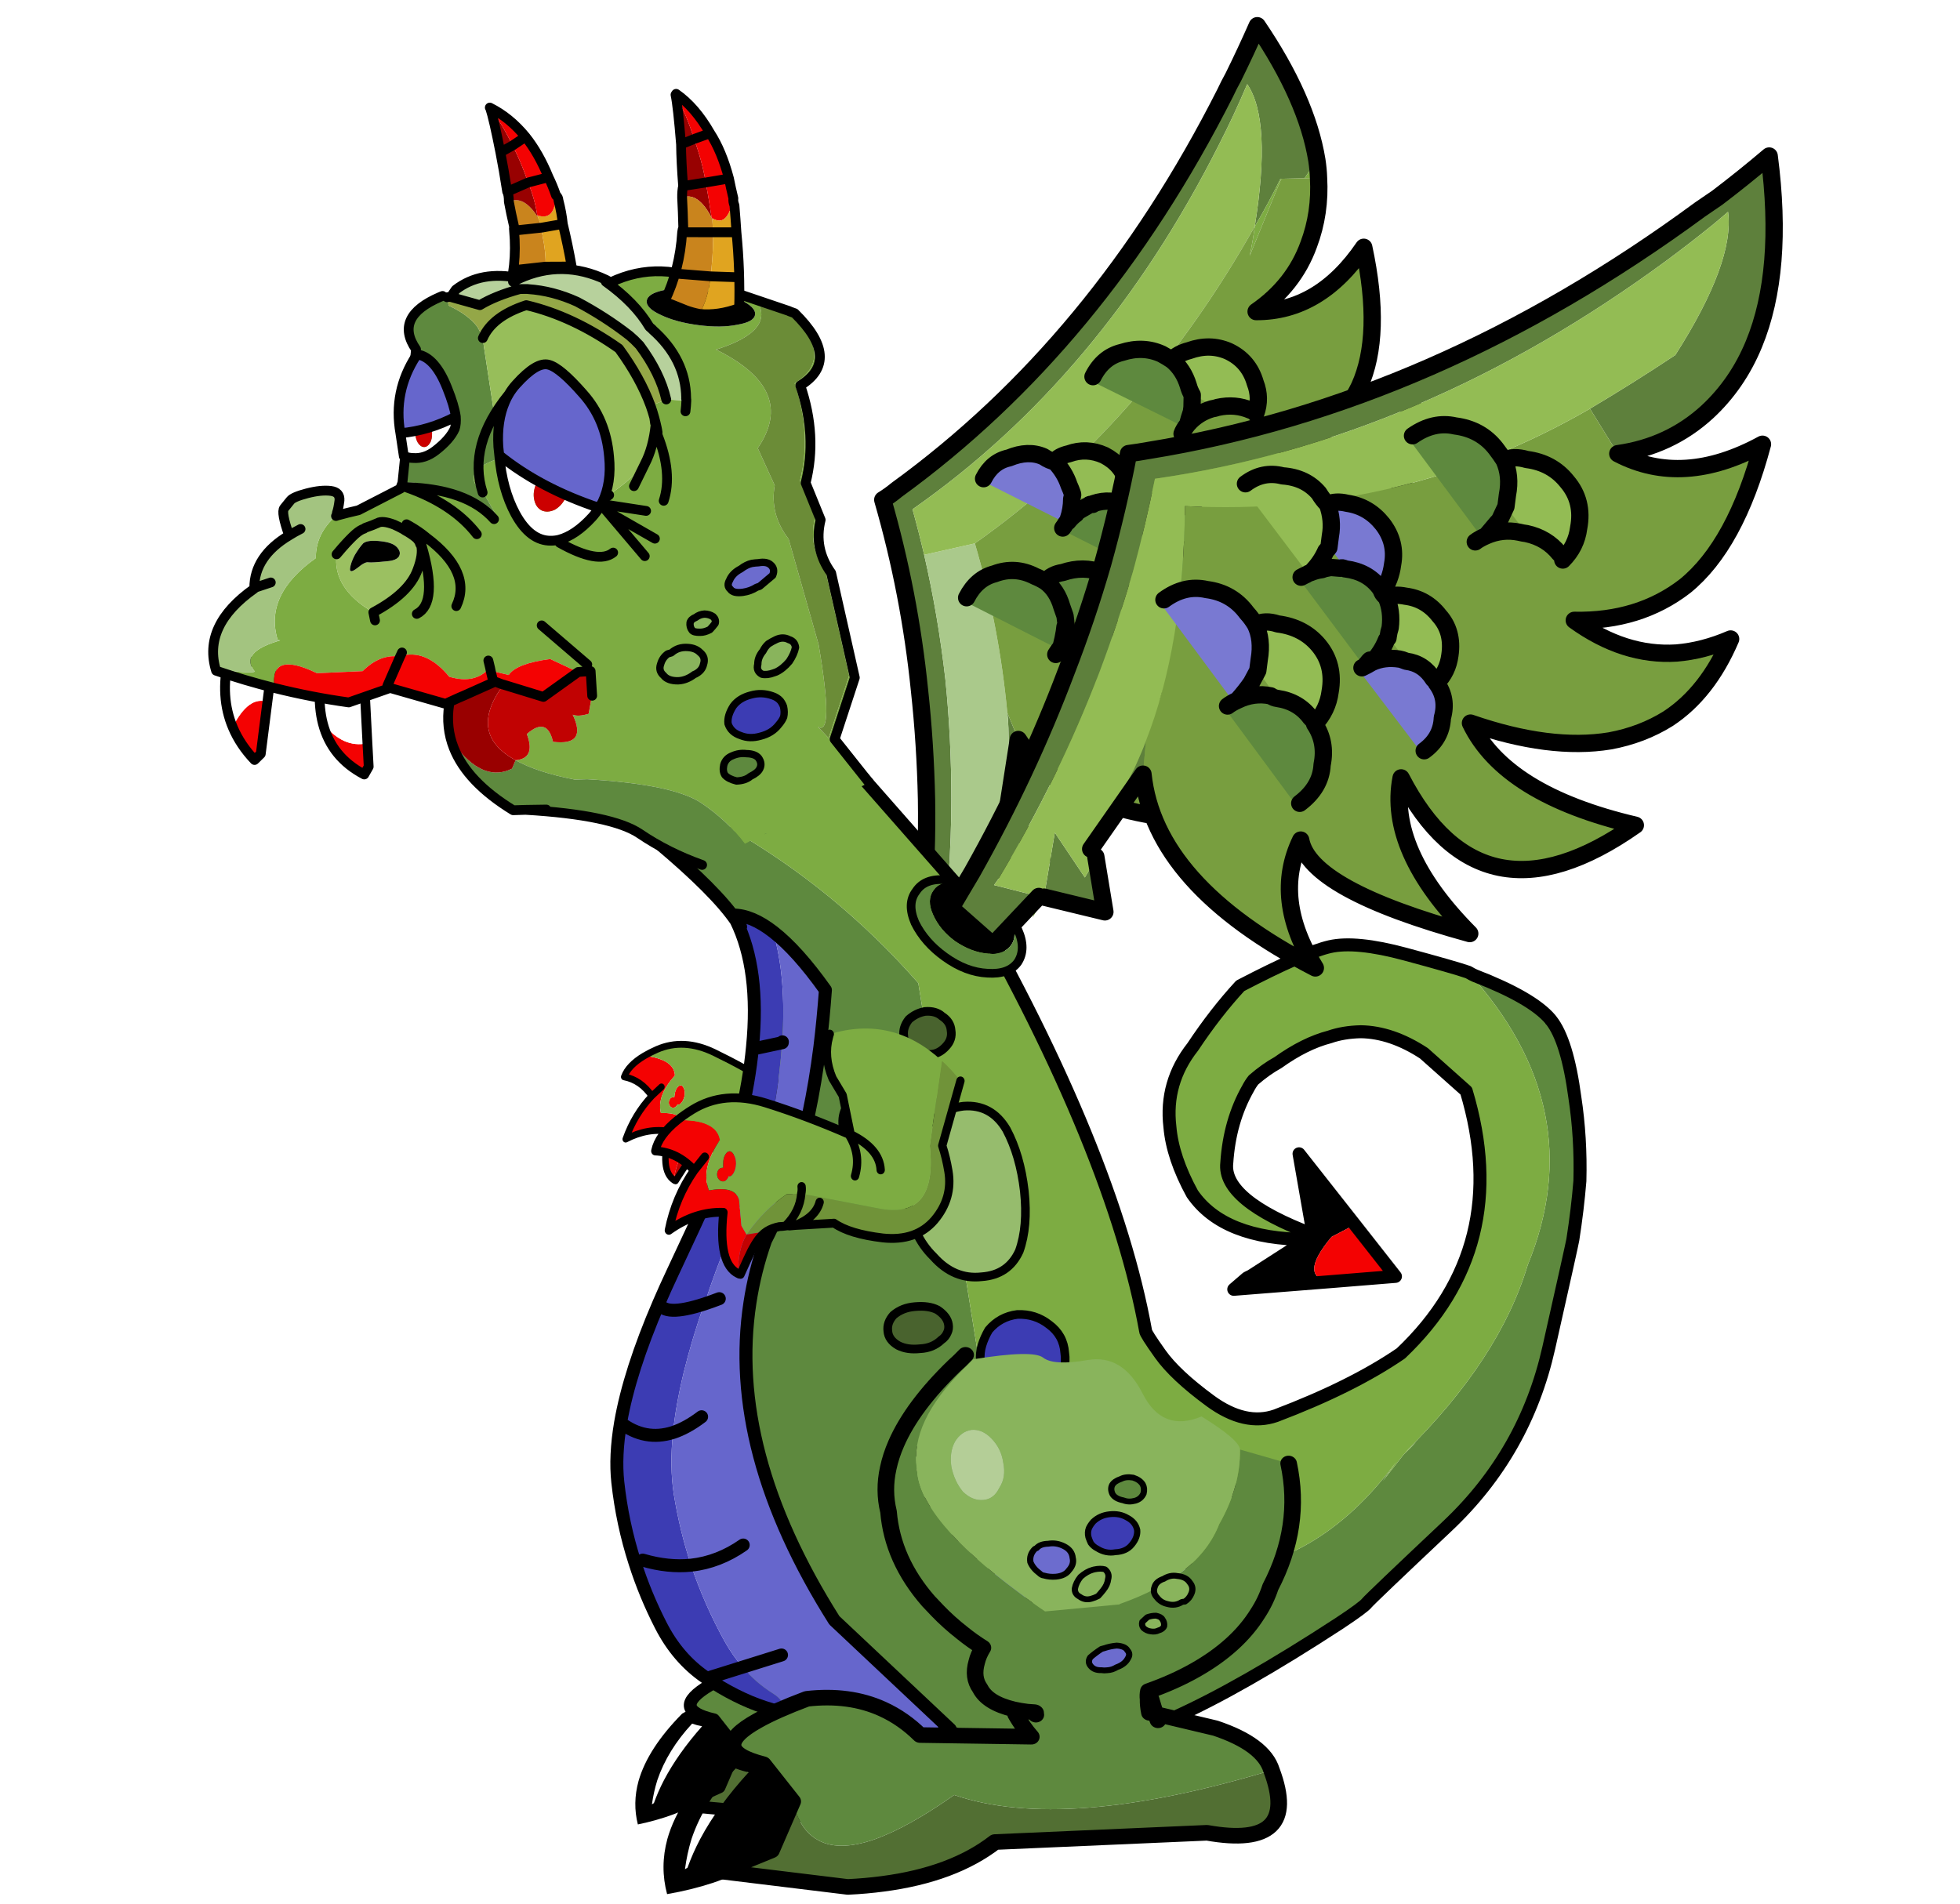 
<svg xmlns="http://www.w3.org/2000/svg" version="1.1" xmlns:xlink="http://www.w3.org/1999/xlink" preserveAspectRatio="none" x="0px" y="0px" width="560px" height="544px" viewBox="0 0 560 544">
<defs>
<filter id="Filter_1" x="-20%" y="-20%" width="140%" height="140%" color-interpolation-filters="sRGB">
<feColorMatrix in="SourceGraphic" type="matrix" values="0.58 0 0 0 0 0 0.58 0 0 0 0 0 0.58 0 0 0 0 0 1 0" result="result1"/>
</filter>

<filter id="Filter_2" x="-20%" y="-20%" width="140%" height="140%" color-interpolation-filters="sRGB">
<feColorMatrix in="SourceGraphic" type="matrix" values="0.87 0 0 0 0 0 0.87 0 0 0 0 0 0.87 0 0 0 0 0 1 0" result="result1"/>
</filter>

<g id="Duplicate_Items_Folder_foot_copy_10_0_Layer4_0_FILL">
<path fill="#E1E1E1" stroke="none" d="
M -30.35 -3
L -30.2 -3
Q -27.4 -6.35 -22.5 -9.1 -22.9 -9.45 -23.2 -9.9 -27.95 -7.35 -30.35 -3 Z"/>
</g>

<g id="Duplicate_Items_Folder_foot_copy_10_0_Layer3_0_FILL">
<path fill="#E1E1E1" stroke="none" d="
M -20.75 -6.6
Q -24.768 -4.176 -27.25 -0.75 -28.316 0.779 -29.1 2.5
L -28.85 2.5
Q -27.738 0.978 -26.3 -0.5 -23.565 -3.25 -19.65 -5.75 -20.1 -6.15 -20.75 -6.6 Z"/>
</g>

<g id="Duplicate_Items_Folder_foot_copy_10_0_Layer2_0_FILL">
<path fill="#E1E1E1" stroke="none" d="
M -24.2 4
Q -24.075 3.824 -23.95 3.65 -24.173 3.713 -24.4 3.75 -24.476 3.935 -24.55 4.1
L -24.2 4
M -14.9 -6.55
Q -15.49 -6.193 -16.05 -5.85 -15.945 -4.956 -15.95 -4.05 -14.805 -4.847 -13.55 -5.65 -14.2 -6 -14.9 -6.55 Z"/>

<path fill="#000000" stroke="none" d="
M -23.45 -10.8
Q -30.112 -7.053 -33 -2.4 -34.918 0.764 -35.1 4.35 -29.037 4.964 -24.4 3.75 -24.173 3.713 -23.95 3.65 -21.344 2.919 -19.2 1.6 -17.626 0.635 -16.3 -0.65 -15.966 -2.432 -15.95 -4.05 -15.945 -4.956 -16.05 -5.85 -16.486 -9.405 -18.85 -11.8
L -23.45 -10.8
M -21.1 -7.85
Q -25.931 -4.757 -29.2 -1.3 -30.622 0.214 -31.75 1.8
L -32.1 1.9
Q -31.278 0.061 -30.2 -1.6 -27.283 -5.829 -22.45 -8.75 -21.75 -8.2 -21.1 -7.85 Z"/>
</g>

<g id="Duplicate_Items_Folder_foot_copy_10_0_Layer1_0_FILL">
<path fill="#526F33" stroke="none" d="
M 39.4 9.5
Q 13.099 10.188 1.8 1.85 -0.598 2.742 -2.7 3.35 -5.653 4.211 -8 4.5 -8.463 4.564 -8.9 4.6 -13.893 4.999 -15.85 2.55 -17.368 0.715 -17.1 -2.8
L -21.4 2.5 -28.1 3.35 -13.95 9.55
Q -11.802 10.061 -9.8 10.35 -1.345 11.583 4.75 9
L 29.6 15
Q 39.878 20.247 39.4 9.5 Z"/>

<path fill="#5E893E" stroke="none" d="
M 14.2 -5.6
Q 14.2 -5.435 14.2 -5.3 14.241 -5.277 14.25 -5.25
L 14.25 -5.3
Q 14.259 -5.418 14.3 -5.5 14.25 -5.6 14.2 -5.6
M 18.9 -50.1
L 17.95 -50.8
Q 11.6 -47.25 8.3 -43.2 7.2 -41.85 6.45 -40.45 5.05 -37.9 4.85 -35.1 3.5 -29.05 6.1 -22.8 6.45 -22.05 6.8 -21.3 7.65 -19.5 8.85 -17.7 9.65 -16.45 10.65 -15.25 9.85 -14.5 9.4 -13.7 8.3 -11.95 8.8 -10.35 9.1 -8.3 11.9 -6.65 12.6 -6.25 13.4 -5.9 13.8 -5.75 14.2 -5.6 14.25 -5.6 14.3 -5.5 14.259 -5.418 14.25 -5.3
L 14.25 -5.25
Q 14.241 -5.277 14.2 -5.3 14.2 -5.435 14.2 -5.6 13.8 -5.75 13.4 -5.9 12.6 -6.25 11.9 -6.65 11.939 -6.301 12 -5.95
L 11.9 -6
Q 12.007 -5.531 12.1 -5.1 12.313 -4.284 12.6 -3.5 12.745 -3.084 12.9 -2.7
L 0.1 -6.65
Q -0.541 -7.914 -1.35 -9 -2.203 -10.152 -3.25 -11.1 -6.511 -14.062 -11.6 -14.9 -15.668 -14.511 -18.15 -13.9 -25.198 -12.089 -19.1 -8.35
L -17.1 -2.8
Q -17.368 0.715 -15.85 2.55 -13.893 4.999 -8.9 4.6 -8.463 4.564 -8 4.5 -5.653 4.211 -2.7 3.35 -0.598 2.742 1.8 1.85 13.099 10.188 39.4 9.5 39.451 6.039 34.5 2.45
L 28.3 -1.2 28.1 -1.25
Q 28.136 -0.853 28.15 -0.45 28.136 -0.853 28.1 -1.25 28.114 -2.275 28.15 -3.25
L 27.8 -3.35
Q 27.55 -2.6 27.45 -1.65 27.55 -2.6 27.8 -3.35 27.9 -3.9 28.15 -4.35 31.5 -4.6 34.35 -5.35 40.1 -6.85 43.7 -10.2 45.1 -11.45 46.15 -13 52.1 -19.4 52.9 -27.55
L 47.8 -30.9
Q 46.45 -26.3 42.6 -22.45 38.3 -16.75 28.1 -16
L 28.1 -15.95 19.2 -17.6
Q 18.8 -18.1 18.4 -18.65 17.55 -19.8 16.8 -20.9 8.2 -33.1 9.7 -39.2
L 9.65 -39.2 9.75 -39.45
Q 10.7 -45.4 18.9 -50.1 Z"/>

<path fill="#B69769" stroke="none" d="
M 9.75 -39.45
L 9.65 -39.2 9.7 -39.2
Q 9.7 -39.3 9.75 -39.45 Z"/>

<path fill="#89B45C" stroke="none" d="
M 20.35 -50.95
Q 19.65 -50.5 18.9 -50.1 10.7 -45.4 9.75 -39.45 9.7 -39.3 9.7 -39.2 8.2 -33.1 16.8 -20.9 17.55 -19.8 18.4 -18.65 18.8 -18.1 19.2 -17.6
L 28.1 -15.95 28.1 -16
Q 38.3 -16.75 42.6 -22.45 46.45 -26.3 47.8 -30.9 48.1 -32.1 44.6 -36.25 39.478 -35.554 38.65 -41.05 37.826 -46.536 33.6 -47 29.422 -47.422 28.5 -48.8 27.626 -50.12 20.35 -50.95
M 19.5 -40.6
Q 20.25 -39.05 19.95 -37.25 19.75 -35.35 18.55 -34.3 17.5 -33.1 16.25 -33.35 14.95 -33.6 14.2 -35.05 13.6 -36.6 13.8 -38.5 14.1 -40.35 15.15 -41.45 16.25 -42.5 17.5 -42.35 18.8 -42.1 19.5 -40.6 Z"/>

<path fill="#B4CE97" stroke="none" d="
M 19.95 -37.25
Q 20.25 -39.05 19.5 -40.6 18.8 -42.1 17.5 -42.35 16.25 -42.5 15.15 -41.45 14.1 -40.35 13.8 -38.5 13.6 -36.6 14.2 -35.05 14.95 -33.6 16.25 -33.35 17.5 -33.1 18.55 -34.3 19.75 -35.35 19.95 -37.25 Z"/>
</g>

<g id="Duplicate_Items_Folder_foot_copy_10_0_Layer0_0_FILL">
<path fill="#6C6CCE" stroke="none" d="
M 25.45 -8.35
Q 26.45 -8.45 27 -9.05 27.5 -9.5 27.25 -10.05 27.15 -10.65 26.2 -11 25.45 -11.15 24.65 -11.1 24.5 -11.1 24.3 -11.1 23.4 -10.8 22.7 -10.45 22.15 -9.95 22.45 -9.3 22.7 -8.7 23.5 -8.5 23.8 -8.35 24.15 -8.3 24.75 -8.15 25.4 -8.35
L 25.45 -8.35
M 20.6 -25.65
Q 20.45 -25.65 20.35 -25.6 19.5 -25.1 19.35 -24.15 19.4 -23.3 20 -22.45 20.15 -22.15 20.4 -22.05 21 -21.65 21.75 -21.5 22.85 -21.3 23.5 -21.85 24.35 -22.4 24.4 -23.25 24.6 -24.2 23.85 -24.95 23.1 -25.7 22.1 -25.8 21.15 -26.05 20.6 -25.65 Z"/>

<path fill="#89B45C" stroke="none" d="
M 26.45 -21.1
Q 26.35 -21.1 26.25 -21.1 25.5 -21.1 24.6 -20.65 23.85 -20.1 23.5 -19.4 23.25 -18.75 23.75 -18.25 24.2 -17.6 25 -17.6 25.45 -17.6 25.9 -17.7 26.3 -17.95 26.7 -18.25 27.4 -18.75 27.7 -19.45 28.1 -20.1 27.7 -20.75 27.25 -21.05 26.45 -21.1
M 31.85 -13.35
Q 31.35 -13.5 30.8 -13.45 30.4 -13.25 30.05 -13.05 29.8 -12.65 29.95 -12.25 30.2 -11.8 30.65 -11.6 31.15 -11.35 31.6 -11.45 32.15 -11.45 32.4 -11.8 32.6 -12.25 32.45 -12.7 32.4 -13.05 31.85 -13.35
M 32.65 -15.55
Q 32.9 -14.8 33.6 -14.4 34.45 -13.85 35.35 -14.15 35.55 -14.15 35.7 -14.1 36.35 -14.3 36.8 -14.9 37.3 -15.55 37 -16.3 36.8 -17.1 35.8 -17.5 35.05 -17.9 34.1 -17.6
L 34 -17.6
Q 33.15 -17.5 32.8 -16.95 32.3 -16.3 32.65 -15.55 Z"/>

<path fill="#5E893E" stroke="none" d="
M 31.4 -29.7
Q 31.55 -29.05 32.4 -28.6 32.95 -28.15 33.75 -28.15 34.5 -28.15 35 -28.75 35.35 -29.35 35.25 -29.9 35.1 -30.55 34.4 -31.05 33.6 -31.45 32.95 -31.3 32.1 -31.25 31.7 -30.85 31.3 -30.4 31.4 -29.7 Z"/>

<path fill="#3C3CB3" stroke="none" d="
M 28.15 -27
Q 27.7 -26.7 27.4 -26.35 27.05 -25.9 27 -25.25 27 -24.8 27.05 -24.45 27.2 -23.95 27.6 -23.55 28.4 -22.6 29.55 -22.5 30.8 -22.2 31.7 -22.85 32.7 -23.55 32.9 -24.5 33 -25.55 32.2 -26.35 31.5 -27.15 30.3 -27.35 29.15 -27.55 28.15 -27 Z"/>
</g>

<g id="Duplicate_Items_Folder_arm__copy_5_0_Layer0_0_FILL">
<path fill="#709339" stroke="none" d="
M -3.55 -20.3
L -1.1 -19.95
Q -3.212 -22.74 -6 -24.45
L -7.75 -24.5
Q -7.55 -22.45 -5.8 -20.85 -5.4 -20.8 -5.05 -20.8 -4.156 -20.64 -3.55 -20.3
M -24.9 -39.3
Q -26 -38.35 -27.1 -37
L -24.8 -29.7
Q -25.25 -28.35 -25.5 -26.8 -26 -23.75 -23.75 -21.3 -21.5 -18.9 -17.5 -19.35 -13.5 -19.85 -11.65 -21.1
L -6.95 -20.9
Q -9.45 -21.8 -9.95 -23.5 -9.45 -21.8 -6.95 -20.9
L -6.25 -20.85
Q -6.05 -20.9 -5.8 -20.85 -7.55 -22.45 -7.75 -24.5
L -17 -22.7
Q -24.15 -21.25 -23.3 -29.7
L -24.9 -39.3 Z"/>

<path fill="#C10202" stroke="none" d="
M -1.1 -19.95
L -3.55 -20.3
Q -3.171 -20.071 -2.9 -19.8 -2.1 -19.05 -1.15 -17.15
L -0.3 -15.45
Q -0.15 -15.45 0 -15.55 -0.027 -18.34 -1.1 -19.95 Z"/>

<path fill="#F40202" stroke="none" d="
M 1.95 -30.7
Q 4.362 -27.43 3.35 -25 0.214 -25.519 -0.25 -23.9
L -0.5 -20.95 -1.1 -19.95
Q -0.027 -18.34 0 -15.55 2.4 -16.7 1.65 -22.5 5.05 -22.65 8.25 -20.55 7.4 -24.3 5.1 -27.3
L 3.8 -28.8 5.1 -27.3
Q 7.1 -29.4 9.75 -29.55 9.343 -31.289 7.05 -33 2.348 -33.049 1.95 -30.7
M 1.6 -28
Q 1.6 -28.6 1.35 -29 1.1 -29.4 0.8 -29.4 0.55 -29.4 0.3 -29 0.05 -28.6 0.05 -28 0.1 -27.35 0.35 -26.95 0.6 -26.55 0.85 -26.55 0.912 -26.55 0.95 -26.6 1.014 -26.386 1.15 -26.25 1.35 -26 1.65 -26 1.95 -26 2.15 -26.25 2.35 -26.45 2.35 -26.8 2.35 -27.1 2.15 -27.35 1.95 -27.55 1.65 -27.55
L 1.6 -27.55
Q 1.619 -27.756 1.6 -28 Z"/>

<path fill="#7DAC42" stroke="none" d="
M 7.05 -33
Q 6.277 -33.565 5.25 -34.15 1.35 -36.35 -3.65 -34.8 -8.5 -33.3 -13.55 -31.15 -15.05 -28.85 -14.25 -26.4 -15.05 -28.85 -13.55 -31.15 -13.75 -31.15 -13.8 -31.1 -17.25 -29.45 -17.35 -27.05 -17.25 -29.45 -13.8 -31.1
L -12.9 -35.55 -11.7 -37.5
Q -10.65 -39.95 -11.35 -42.2 -11.4 -42.4 -11.45 -42.5 -19.05 -44.55 -24.9 -39.3
L -23.3 -29.7
Q -24.15 -21.25 -17 -22.7
L -7.75 -24.5
Q -7.85 -24.9 -7.8 -25.3 -7.85 -24.9 -7.75 -24.5
L -6 -24.45
Q -3.212 -22.74 -1.1 -19.95
L -0.5 -20.95 -0.25 -23.9
Q 0.214 -25.519 3.35 -25 4.362 -27.43 1.95 -30.7 2.348 -33.049 7.05 -33
M 1.35 -29
Q 1.6 -28.6 1.6 -28 1.619 -27.756 1.6 -27.55
L 1.65 -27.55
Q 1.95 -27.55 2.15 -27.35 2.35 -27.1 2.35 -26.8 2.35 -26.45 2.15 -26.25 1.95 -26 1.65 -26 1.35 -26 1.15 -26.25 1.014 -26.386 0.95 -26.6 0.912 -26.55 0.85 -26.55 0.6 -26.55 0.35 -26.95 0.1 -27.35 0.05 -28 0.05 -28.6 0.3 -29 0.55 -29.4 0.8 -29.4 1.1 -29.4 1.35 -29 Z"/>
</g>

<g id="body_side_0_Layer6_0_FILL">
<path fill="#5E803C" stroke="none" d="
M 24.85 -89.45
L 21.05 -93.4
Q 21.3 -92.2 21.4 -91.15
L 18.55 -90.2 19.05 -87.2 24.85 -89.45
M 20.4 -102.8
L 18.75 -105.7
Q 19.45 -103.05 20.15 -93.8
L 20.4 -102.8
M 42.35 -170.95
L 45 -171.35 46.15 -173.6
Q 44.1 -180.5 37.35 -188.15 36.4 -184.95 35.35 -181.9 34.95 -180.9 34.65 -179.95 23.8 -149.4 2.8 -129.65 2.1 -128.9 1.35 -128.3 5.8 -118 8.35 -107 9.8 -100.95 10.75 -94.6 11.65 -88.35 11.95 -81.85
L 11.9 -81.2 17.5 -80.55 18.55 -87.05 14.3 -85.45 14.4 -86.15
Q 14.15 -90.6 13.6 -94.95 12.7 -102 11.15 -108.65 9.4 -115.8 6.9 -122.6 5.95 -125.15 4.9 -127.65 24.65 -145.55 34.7 -173.95 36 -177.55 37.05 -181.3 40.4 -177.55 40 -165.1 41.25 -168 42.25 -170.95
L 42.35 -170.95 Z"/>

<path fill="#AAC98B" stroke="none" d="
M 12.55 -124.65
L 6.9 -122.6
Q 9.4 -115.8 11.15 -108.65 12.7 -102 13.6 -94.95 14.15 -90.6 14.4 -86.15
L 14.3 -85.45 18.55 -87.05 19.3 -84.95 19.05 -87.2 18.55 -90.2 21.4 -91.15
Q 21.3 -92.2 21.05 -93.4 20.65 -97.1 20.15 -93.8 19.45 -103.05 18.75 -105.7 16.55 -115.5 12.55 -124.65 Z"/>

<path fill="#93BC54" stroke="none" d="
M 40 -165.1
Q 40.4 -177.55 37.05 -181.3 36 -177.55 34.7 -173.95 24.65 -145.55 4.9 -127.65 5.95 -125.15 6.9 -122.6
L 12.55 -124.65
Q 30.15 -140.8 40 -165.1 Z"/>

<path fill="#7DAC42" stroke="none" d="
M 42.35 -170.95
L 42.25 -170.95
Q 41.25 -168 40 -165.1 40 -163.5 39.85 -161.65 42.1 -170.15 42.35 -170.95
M 46.6 -171.6
Q 46.45 -172.55 46.15 -173.6
L 45 -171.35 46.6 -171.6 Z"/>

<path fill="#789E3F" stroke="none" d="
M 46.45 -163.8
Q 47.35 -167.6 46.6 -171.6
L 45 -171.35 42.35 -170.95
Q 42.1 -170.15 39.85 -161.65 40 -163.5 40 -165.1 30.15 -140.8 12.55 -124.65 16.55 -115.5 18.75 -105.7
L 20.4 -102.8
Q 27.5 -94.35 45.15 -96.45 37.85 -99.75 36.95 -106.2 40.35 -102.55 55.95 -107.85 44.5 -110.1 41.65 -116.85 56.9 -108.6 63.5 -125.95 51.1 -121.2 44.3 -125.15 52.4 -127.3 56.75 -131.4 59.05 -133.75 60.3 -136.5 62.1 -140.8 61 -146.5 59.4 -143.95 57.3 -142.35 53.3 -139.15 47.1 -139.3 52.55 -142.85 54.35 -148.3 56.25 -154.5 52.8 -164.3 48.7 -156.25 41.4 -155.35 45.35 -158.9 46.45 -163.8 Z"/>
</g>

<g id="body_side_0_Layer5_0_FILL">
<path fill="#5E893E" stroke="none" d="
M 31.65 -116.4
Q 31.35 -116.7 31 -116.7 29.1 -117.35 27.15 -116.45 26.85 -116.3 26.45 -116.3 24.9 -115.65 23.95 -114.05 23.65 -113.55 23.45 -113.1 23.45 -112.85 23.25 -112.75
L 34.65 -108.75
Q 34.7 -108.9 34.9 -109.15 35.6 -111.55 34.55 -113.5 33.6 -115.6 31.65 -116.4
M 31 -116.7
Q 31.35 -116.7 31.65 -116.4 31.9 -118.3 31.1 -120 30.05 -122.35 27.55 -123.15 25.3 -123.7 23.05 -122.6 21.8 -122.25 21.2 -121.3 22.65 -120.5 23.45 -118.65 23.7 -118.15 23.95 -117.65
L 27.15 -116.45
Q 29.1 -117.35 31 -116.7
M 12.4 -118.3
Q 12.4 -118 12.2 -117.85
L 23.55 -113.8
Q 23.7 -114.15 23.8 -114.3 24.062 -115.088 24.1 -115.85
L 24.1 -116.4 24.2 -116.65 23.95 -117.65
Q 23.7 -118.15 23.45 -118.65 22.65 -120.5 21.2 -121.3 20.55 -121.6 19.95 -121.75 17.5 -122.65 15.25 -121.45 13.25 -120.65 12.4 -118.3
M 34.95 -126.5
Q 33.6 -125.8 32.85 -124.65 32.7 -124.1 32.3 -123.6 32.3 -123.55 32.25 -123.4
L 42.05 -119.9
Q 42.2 -120.25 42.1 -120.3 42.85 -122.25 41.7 -124 41.05 -125.95 39.4 -126.6 39.05 -126.85 38.9 -126.75 37.2 -127.4 35.7 -126.6 35.1 -126.6 34.95 -126.5
M 32 -131.9
Q 31 -131.5 30.45 -130.75 31.75 -129.95 32.45 -128.5 32.65 -128.1 32.8 -127.7
L 35.7 -126.6
Q 37.2 -127.4 38.9 -126.75 39.05 -126.85 39.4 -126.6 39.6 -128.1 38.8 -129.55 37.85 -131.65 35.85 -132.15 33.85 -132.85 32 -131.9
M 22.9 -128.5
Q 23.275 -129.11 23.65 -129.45 23.275 -129.125 22.9 -128.75
L 22.9 -128.5
M 25.55 -130.95
L 25.5 -130.85
Q 25.15 -130.85 25.05 -130.7
L 23.8 -129.75 23.7 -129.55 23.7 -129.5 23.65 -129.45
Q 23.275 -129.11 22.9 -128.5 22.75 -128.45 22.65 -128.2 22.6 -128.05 22.4 -127.7 22.35 -127.55 22.25 -127.5
L 32.3 -123.95
Q 32.45 -124 32.45 -124.1 32.65 -124.35 32.65 -124.6
L 32.65 -124.65
Q 33.025 -126.009 32.8 -127.15
L 32.8 -127.3 32.85 -127.55 32.8 -127.7
Q 32.65 -128.1 32.45 -128.5 31.75 -129.95 30.45 -130.75 30.05 -130.85 29.9 -130.95 29.6 -131.15 29.35 -131.15 27.5 -131.9 25.55 -130.95
M 32.45 -148.55
Q 31.85 -148.85 31.2 -149.1 28.95 -149.8 26.6 -148.7 24.5 -147.9 23.65 -145.5 23.65 -145.25 23.45 -145
L 34.9 -141.05
Q 35.05 -141.3 35.05 -141.55 35.284 -142.159 35.4 -142.8
L 35.45 -142.85
Q 35.45 -143 35.45 -143.05
L 35.45 -143.45 35.3 -144.85
Q 34.95 -145.3 34.7 -145.9 33.9 -147.65 32.45 -148.55 Z"/>

<path fill="#7979D2" stroke="none" d="
M 22.5 -132.7
Q 21.8 -134.15 20.5 -135.2 19.95 -135.2 19.15 -135.6 17.3 -136.15 15.2 -134.95 13.35 -134.3 12.6 -132.2
L 12.55 -131.9 22.6 -128.35
Q 22.65 -128.6 22.6 -128.85 23.05 -130.15 23 -131.15
L 23.05 -131.65 23 -131.8
Q 22.75 -132.3 22.5 -132.7 Z"/>

<path fill="#93BC54" stroke="none" d="
M 26.1 -136.65
Q 23.95 -137.3 22 -136.3 20.9 -135.9 20.5 -135.2 21.8 -134.15 22.5 -132.7 22.75 -132.3 23 -131.8
L 25.55 -130.95
Q 27.5 -131.9 29.35 -131.15 29.6 -131.15 29.9 -130.95 29.8 -132.45 29.1 -133.85 28.3 -135.85 26.1 -136.65
M 38.8 -150.4
Q 36.55 -151.05 34.3 -149.9 33.05 -149.4 32.45 -148.55 33.9 -147.65 34.7 -145.9 34.95 -145.3 35.3 -144.85
L 38.4 -143.8
Q 40.35 -144.5 42.25 -143.95 42.7 -143.85 42.85 -143.65 43.25 -145.5 42.35 -147.15 41.3 -149.6 38.8 -150.4 Z"/>
</g>

<g id="body_side_0_Layer4_0_FILL">
<path fill="#3C3CB3" stroke="none" d="
M -10.65 -3.2
Q -7.642 -2.716 -5.05 -3.35 -6.842 -7.112 -8.05 -11.2 -8.948 -14.295 -9.05 -18.3 -12.125 -16.849 -15.2 -18.65 -15.36 -14.737 -14.65 -11.8 -13.522 -7.083 -11.5 -2.8 -9.852 0.767 -7.6 4.05 -5.2 7.551 -1.75 9.3 -1.669 9.378 -1.6 9.4
L 2.35 7.6
Q 1.074 6.455 -0.05 4.95 -2.941 1.014 -5.05 -3.35 -7.642 -2.716 -10.65 -3.2
M -7.35 -33.5
Q -11.785 -31.366 -12.55 -32.95 -14.933 -24.664 -15.2 -18.65 -12.125 -16.849 -9.05 -18.3
L -9.05 -18.3
Q -9.199 -24.704 -7.35 -33.5
M -6.5 -37.4
Q -5.088 -43.22 -4.15 -47.35
L -8.15 -47.05
Q -9.412 -42.86 -11.45 -36.55 -12.05 -34.694 -12.55 -32.95 -11.785 -31.366 -7.35 -33.5 -7.313 -33.537 -7.3 -33.6 -6.95 -35.45 -6.5 -37.4
M -9.7 -78.5
L -9.6 -78.4 -8.7 -77.25
Q -9 -77.6 -9.3 -77.9 -5.831 -72.628 -5.6 -63.65 -5.445 -59.686 -5.95 -55 -6.104 -53.653 -8.15 -47.05
L -4.15 -47.35
Q -3.951 -48.008 -3.8 -48.65 -2.25 -55.7 -2.2 -57.15 -2.028 -61.115 -2.25 -64.6
L -5 -63.6 -2.25 -64.6
Q -2.228 -64.626 -2.25 -64.7 -2.682 -72.101 -4.9 -77.15 -7.587 -78.753 -9.7 -78.5
M 6.15 10.15
Q 4.105 9.2 2.35 7.6
L -1.6 9.4
Q 2.063 11.241 5.45 11.9
L 8.55 12.45
Q 7.444 10.738 6.35 10.25 6.25 10.2 6.15 10.15 Z"/>

<path fill="#5E893E" stroke="none" d="
M -9.6 -78.4
Q -9.45 -78.2 -9.3 -77.9 -9 -77.6 -8.7 -77.25
L -9.6 -78.4
M 76.2 -82.4
Q 75.85 -82.5 75.4 -82.7 91.567 -68.867 86.5 -50 84.656 -38.795 75.2 -26.75
L 76.3 -28.05
Q 75.707 -27.226 75.05 -26.45
L 73.05 -23.1 74.3 -25.5
Q 66.864 -12.067 53.95 -9.9 36.996 -11.673 27 -24.15
L 12.5 -73.4
Q 1.646 -82.995 -11.45 -88.4
L -19.35 -85.7
Q -12.05 -81 -9.3 -77.9 -9.45 -78.2 -9.6 -78.4
L -9.7 -78.5
Q -7.587 -78.753 -4.9 -77.15 -1.836 -75.355 1.95 -71.25 2.137 -67.816 2.15 -64.65 2.15 -60.539 1.85 -56.85 1.137 -48.147 -1.25 -41.65 -2.036 -37.988 -2.15 -34.3 -2.578 -16.982 12.2 0.9
L 27.05 11.7
Q 27.353 11.975 27.1 12.05 27.37 12.113 27.65 12.15 27.906 12.175 28.15 12.2
L 27.7 12.15
Q 34.067 13.935 39.6 12.75 45.19 11.575 52.5 7.1 59.804 2.661 70.15 -6.15 72.688 -8.339 73 -8.9 73.323 -9.4 81.15 -18.95 88.965 -28.459 90.1 -40.8 91.296 -53.146 91.3 -53.55 91.4 -57.1 91.25 -60.4 90.75 -65.35 89.45 -69.9 87.75 -76.3 85.6 -78.4 85.55 -78.4 85.5 -78.5 83.1 -80.7 76.2 -82.4 Z"/>

<path fill="#6666CC" stroke="none" d="
M 27.45 12.35
L 27.55 12.4 27.4 12.35 27.45 12.35
M 27.5 12.4
L 27.45 12.35 27.35 12.35 27.4 12.35 27.5 12.4
M 27.4 12.35
L 27.5 12.4 27.55 12.4 27.5 12.4 27.4 12.35
M 27.45 12.4
L 27.5 12.4 27.4 12.35 27.05 12.3 27.35 12.4
Q 27.429 12.411 27.45 12.4
M 27.55 12.4
L 27.7 12.4 27.4 12.35 27.55 12.4
M 27.65 12.4
L 27.7 12.4 27.55 12.4 27.65 12.4
M 27.35 12.35
L 27.05 12.3 27.4 12.35 27.35 12.35
M 27.65 12.15
Q 27.406 12.14 27.15 12.2
L 27.7 12.15 28.15 12.2
Q 27.906 12.175 27.65 12.15
M 27.4 12.35
L 27.35 12.3 27.2 12.25 27.3 12.3 27.45 12.35 27.4 12.35
M 27.3 12.3
L 27.35 12.35 27.45 12.35 27.3 12.3
M 26.85 12.2
L 27.05 12.3 27.35 12.35 27.3 12.3 26.85 12.2
M 27.15 12.2
L 27.1 12.2 27.35 12.3 27.4 12.35 27.7 12.4 28.35 12.4 27.15 12.2
M 27.2 12.25
L 27.05 12.25 27.3 12.3 27.2 12.25
M 27.05 12.2
L 27.1 12.2 27.15 12.2
Q 27.406 12.14 27.65 12.15 27.37 12.113 27.1 12.05 27.051 12.109 26.95 12.1 27.015 12.127 27.05 12.2
M 27.1 12.2
L 27.05 12.2 27.05 12.2 27.1 12.2
M 26.6 12.1
L 26.65 12.1 26.35 12 26.6 12.1
M 26.8 12.15
L 26.6 12.1 26.5 12.1 26.8 12.15
M 26.85 12.25
L 26.7 12.2 26.55 12.2 26.85 12.25
M 26.65 12.05
L 26.8 12.1
Q 26.886 12.122 26.95 12.1
L 26.95 12.1
Q 27.051 12.109 27.1 12.05 26.68 12.028 26.35 11.95
L 26.75 12.1 26.65 12.05
M 26.35 11.95
L 26.35 12 26.65 12.1 26.75 12.1 26.35 11.95
M 26.55 12.15
L 26.35 12.1
Q 26.553 12.246 27.1 12.55
L 27.3 12.4
Q 27.056 12.34 26.85 12.25
L 26.55 12.2 26.7 12.2 26.75 12.2
Q 26.648 12.189 26.55 12.15
M 26.4 12.1
L 26.45 12.1 26.3 12.05 26.4 12.1
M 26.45 12.1
L 26.5 12.1 26.3 12.05 26.45 12.1
M 26.5 12.1
L 26.45 12.1 26.85 12.2 27.3 12.3 27.05 12.25 26.8 12.15 26.5 12.1
M 26.35 12
L 26.3 12.05 26.5 12.1 26.6 12.1 26.35 12
M 1.85 -56.85
Q 2.15 -60.539 2.15 -64.65 2.137 -67.816 1.95 -71.25 -1.836 -75.355 -4.9 -77.15 -2.682 -72.101 -2.25 -64.7 -2.228 -64.626 -2.25 -64.6 -2.028 -61.115 -2.2 -57.15 -2.25 -55.7 -3.8 -48.65 -3.951 -48.008 -4.15 -47.35 -5.088 -43.22 -6.5 -37.4 -6.95 -35.45 -7.3 -33.6 -7.313 -33.537 -7.35 -33.5 -6.567 -33.833 -5.7 -34.3 -6.567 -33.833 -7.35 -33.5 -9.199 -24.704 -9.05 -18.3
L -9.05 -18.3
Q -7.525 -18.998 -6 -20.5 -7.525 -18.998 -9.05 -18.3 -8.948 -14.295 -8.05 -11.2 -6.842 -7.112 -5.05 -3.35 -1.908 -4.079 0.65 -6.4 -1.908 -4.079 -5.05 -3.35 -2.941 1.014 -0.05 4.95 1.074 6.455 2.35 7.6
L 6.65 5.65 2.35 7.6
Q 4.105 9.2 6.15 10.15 6.25 10.2 6.35 10.25 7.444 10.738 8.55 12.45
L 10.35 12.65
Q 18.21 14.021 29.85 12.8
L 27.1 12.55
Q 26.553 12.246 26.35 12.1
L 26.3 12.1 26.4 12.1 26.3 12.05 26.35 12 26.35 11.95
Q 26.605 11.694 27.05 11.7
L 12.2 0.9
Q -2.578 -16.982 -2.15 -34.3 -2.036 -37.988 -1.25 -41.65 1.137 -48.147 1.85 -56.85 Z"/>

<path fill="#000000" stroke="none" d="
M 63.6 -50.35
L 66.1 -52.1 58.65 -59.4 61.45 -50.35 60.35 -50.2 61.2 -50.3 60.45 -50.1 60.8 -50 59.9 -50.2 60.9 -49.7 54.95 -44.7 53.15 -42.9 64.15 -45.2
Q 60.266 -45.176 63.6 -50.35 Z"/>

<path fill="#F40202" stroke="none" d="
M 66.1 -52.1
L 63.6 -50.35
Q 60.266 -45.176 64.15 -45.2
L 71.5 -46.75 66.1 -52.1 Z"/>

<path fill="#7DAC42" stroke="none" d="
M 60.35 -50.2
L 60.45 -50.1 61.2 -50.3 60.35 -50.2
M 75.4 -82.7
Q 73.754 -83.048 67.9 -83.85 62.036 -84.656 59.15 -83.6 56.269 -82.542 49.45 -77.8 47 -74.35 44.9 -70.1 42.2 -65.6 43.45 -60.6 44.2 -57.1 47 -53.25 51.25 -48.5 60.9 -49.7
L 59.9 -50.2 60.8 -50 60.45 -50.1 60.35 -50.2 61.45 -50.35
Q 50.55 -52.95 50.5 -57.3 50.2 -62.15 51.85 -66.15 52.05 -66.7 52.35 -67.2 53.6 -68.6 54.9 -69.55 57.7 -72.15 60.45 -73.25 61.95 -74 63.95 -74.3 67.5 -74.7 71.5 -72.75
L 76.9 -69.05
Q 84.55 -51.85 73.25 -38 68.166 -33.466 59.8 -29.05 56.464 -27.342 52.05 -29.8 47.69 -32.21 45.65 -34.4 43.649 -36.591 43.65 -36.85 37.307 -56.917 17 -83.9
L 2.15 -97 -6.2 -97.85 -11.45 -88.4
Q 1.646 -82.995 12.5 -73.4
L 27 -24.15
Q 36.996 -11.673 53.95 -9.9 66.864 -12.067 74.3 -25.5
L 73.05 -23.1 75.05 -26.45
Q 75.707 -27.226 76.3 -28.05
L 75.2 -26.75
Q 84.656 -38.795 86.5 -50 91.567 -68.867 75.4 -82.7 Z"/>
</g>

<g id="body_side_0_Layer3_0_FILL">
<path fill="#000000" stroke="none" d="
M 22.6 -79.15
Q 23.2 -80.3 22.25 -81.9 22 -82.25 21.75 -82.55 20.75 -83.75 19.25 -84.6 17.45 -85.5 15.85 -85.5 15.75 -85.5 15.7 -85.5
L 15.65 -85.5
Q 15.6 -85.55 15.6 -85.5 15.45 -85.55 15.4 -85.55 13.5 -85.45 12.9 -84.3 12.2 -83.05 13.2 -81.45 14.2 -79.8 16.1 -78.75 18.15 -77.7 20.1 -77.8 21.95 -77.9 22.6 -79.15 Z"/>

<path fill="#5E893E" stroke="none" d="
M 22.25 -81.9
Q 23.2 -80.3 22.6 -79.15 21.95 -77.9 20.1 -77.8 18.15 -77.7 16.1 -78.75 14.2 -79.8 13.2 -81.45 12.2 -83.05 12.9 -84.3 13.5 -85.45 15.4 -85.55 14.8 -85.65 14.15 -85.65 11.7 -85.55 10.9 -83.9 10 -82.35 11.25 -80.25 12.65 -78.15 15.15 -76.8 17.8 -75.35 20.3 -75.55 22.75 -75.7 23.6 -77.25 24.4 -78.9 23.15 -80.95 22.6 -81.85 21.75 -82.55 22 -82.25 22.25 -81.9 Z"/>
</g>

<g id="body_side_0_Layer2_0_FILL">
<path fill="#96BC6D" stroke="none" d="
M 57.8 -10.15
Q 57.7 -9.45 57.95 -8.5 58.35 -7.65 58.8 -6.9 59.35 -6.4 59.9 -6.55 60.45 -6.8 60.65 -7.45 60.95 -8.4 60.65 -9.3 60.3 -10.25 59.65 -10.85 59.05 -11.4 58.55 -11.25 57.95 -11.05 57.8 -10.15
M 36.85 -19.8
Q 37.8 -18.85 38.95 -18.95 39.65 -18.85 40.15 -19.1 40.7 -19.25 41.15 -19.8 42.05 -20.7 41.9 -21.95 41.95 -23.3 41 -24.1 40.05 -24.95 38.75 -25 37.55 -24.95 36.65 -24.05 35.75 -23.2 35.85 -21.9 35.8 -20.65 36.85 -19.8
M 19.35 -19.8
Q 18.5 -19.45 18.55 -18.45 18.3 -17.3 18.8 -16.1 19.35 -14.95 20.2 -14.3 21 -13.75 21.75 -14.05 22.5 -14.35 22.75 -15.5 22.75 -16.5 22.35 -17.65 21.75 -18.8 20.95 -19.5 20.15 -20.1 19.35 -19.8
M 14.95 -55.95
Q 14.75 -55.35 14.6 -54.8 13.65 -51.8 14.45 -48.45 15.4 -44.4 18.25 -42.25 20.95 -39.9 24.05 -40.65 27.1 -41.25 28 -44.15 28.65 -47.1 27.7 -51.1 26.7 -55.15 24.75 -57.9 22.65 -60.6 19.5 -59.95 16.45 -59.2 14.95 -55.95 Z"/>

<path fill="#9F9FDF" stroke="none" d="
M 48.4 -8.3
Q 48.7 -7.35 49.55 -6.9 50.5 -6.5 51.25 -6.65 52.1 -6.9 52.5 -7.85 52.9 -8.75 52.5 -9.6 52.25 -10.5 51.55 -10.9 50.75 -11.45 49.9 -11.2 49 -11.05 48.6 -10 48.1 -9.2 48.4 -8.3
M 5.95 -55.9
Q 6.3 -54.7 7.15 -53.95 8.1 -53.35 9.25 -53.65 10.3 -53.9 10.85 -54.85 11.2 -55.35 11.3 -55.9 11.4 -56.5 11.2 -57.1 10.85 -58.4 9.9 -59.05 8.9 -59.75 7.85 -59.4 6.8 -59.2 6.1 -58.15 5.65 -57.15 5.95 -55.9 Z"/>

<path fill="#49632E" stroke="none" d="
M 56.5 -18.75
Q 56.8 -17.7 57.85 -17.25 58.9 -16.7 60.1 -17.1 61.35 -17.45 61.8 -18.45 62.35 -19.4 61.95 -20.4 61.8 -21.5 60.8 -21.9 59.7 -22.35 58.55 -22.1 57.4 -21.7 56.85 -20.7 56.3 -19.8 56.5 -18.75
M 27.4 -10.15
Q 27.05 -10.65 26.6 -11.05 25.95 -11.25 25.55 -11.1 25 -10.8 24.8 -10.2 24.65 -9.6 24.9 -9.15 25.05 -8.4 25.7 -8.2 26.35 -7.9 26.75 -8.15 27.3 -8.3 27.5 -8.9 27.65 -9.5 27.4 -10.15
M 33.5 -19.6
Q 32.5 -19.75 31.95 -19.2 31.25 -18.6 31.6 -17.5 31.8 -16.5 32.8 -15.6 33.7 -14.85 34.8 -14.6 35.75 -14.2 36.4 -14.75 36.65 -15 36.75 -15.25 36.9 -15.75 36.7 -16.45 36.35 -17.45 35.45 -18.4 34.5 -19.2 33.5 -19.6
M 20.95 -33.75
Q 21.1 -34.2 20.95 -34.7 20.7 -35.6 19.5 -36.2 18.45 -36.6 16.85 -36.25 15.4 -35.95 14.5 -34.95 13.85 -34 14.1 -33.05 14.3 -32.05 15.5 -31.55 16.6 -31.15 18.05 -31.5 19.5 -31.75 20.35 -32.8 20.8 -33.2 20.95 -33.75
M 16.6 -66.55
Q 17.25 -67.45 16.95 -68.45 16.75 -69.45 15.7 -69.95 14.9 -70.5 13.7 -70.25 12.7 -69.95 11.95 -69.1 11.35 -68.1 11.6 -67.15 11.75 -66.15 12.75 -65.65 13.75 -65.15 14.9 -65.4 15.9 -65.55 16.6 -66.55 Z"/>

<path fill="#6061CA" stroke="none" d="
M 29.5 -7
L 29.5 -6.95
Q 29.05 -5.8 29.7 -4.75 29.75 -4.55 29.8 -4.4 30.25 -3.6 31.1 -3.2 32.1 -2.7 32.95 -3.05 34 -3.45 34.35 -4.6 34.6 -5.6 34.15 -6.7 34.05 -6.75 34.05 -6.8 33.6 -7.75 32.65 -8.25 31.65 -8.7 30.8 -8.25 29.85 -7.8 29.5 -7 Z"/>

<path fill="#5E893E" stroke="none" d="
M 39.5 -13.9
Q 39.35 -13.4 39.4 -12.7 39.5 -11.25 40.55 -10.1 41.7 -9.05 43.1 -8.95 44.55 -8.85 45.55 -9.85 45.95 -10.4 46.15 -11 46.35 -11.6 46.25 -12.3 46.25 -13.75 45.2 -14.9 44.05 -16 42.55 -16 41.85 -16.05 41.25 -15.85 40.65 -15.6 40.2 -15.1 39.7 -14.55 39.5 -13.9 Z"/>

<path fill="#3C3CB3" stroke="none" d="
M 28.7 -36.85
Q 26.75 -36.35 25.65 -34.65 25.25 -33.7 25.1 -32.8 24.95 -31.9 25.15 -30.95 25.65 -28.9 27.2 -27.95 29.1 -26.85 31 -27.4 33.05 -27.75 34.15 -29.45 35.25 -31.25 34.7 -33.15 34.3 -35.15 32.5 -36.15 30.75 -37.2 28.7 -36.85 Z"/>
</g>

<g id="body_side_0_Layer1_0_FILL">
<path fill="#5E803C" stroke="none" d="
M 30.05 -87.95
L 25.95 -92.65 25.65 -85.1 32.85 -84.3 31 -90.5
Q 30.6 -89.15 30.05 -87.95
M 35.2 -100.65
L 35.05 -104.5
Q 34.8 -103.35 34.1 -101.1 32.85 -97.6 30.3 -91.3
L 35.2 -100.65
M 90.1 -156.5
Q 85.65 -152.65 81.1 -149.1
L 84.95 -144.35
Q 90.8 -145.95 94.6 -150.45 97.65 -154.1 98.95 -158.9 101.35 -167.75 97.95 -180.7 95.3 -177.8 92.6 -175.15 91.7 -174.35 90.8 -173.55 63.35 -147.4 31.1 -137.85 30 -137.5 28.85 -137.2 28.45 -130.7 27.5 -124.2 26.5 -117.75 24.9 -111.3 22 -99.1 17.05 -86.9 16.25 -85.05 15.45 -83.2
L 15.05 -82.55 20.5 -78.85 25.05 -85.1 19.75 -85.75 20.15 -86.5
Q 25.65 -99.05 28.7 -111.65 30.15 -117.75 31.1 -123.8 31.85 -129.25 32.25 -134.7 62.3 -143 87.7 -167.2 90.1 -169.5 92.4 -171.9 93.25 -172.8 94.05 -173.7 95.55 -168.05 90.1 -156.5 Z"/>

<path fill="#789E3F" stroke="none" d="
M 101.4 -147.55
Q 92.9 -141.4 84.95 -144.35
L 81.1 -149.1
Q 61.15 -133.9 36.1 -132 37.95 -116 35.05 -104.5
L 35.2 -100.65
Q 38.15 -88.1 57.8 -80.95 51.85 -88.25 54.25 -95.4 56 -89.85 75 -87.15 64.3 -95.5 64.85 -104 76.35 -87.35 92.4 -102 77 -103.6 72 -111.3 81.55 -109.3 88.25 -111.3 91.85 -112.45 94.6 -114.7 98.75 -118.25 100.6 -124.75 97.65 -123 94.6 -122.35 88.65 -121.2 82.4 -124.6 89.85 -125.4 94.6 -130.15 99.8 -135.6 101.4 -147.55 Z"/>

<path fill="#93BC54" stroke="none" d="
M 81.1 -149.1
Q 85.65 -152.65 90.1 -156.5 95.55 -168.05 94.05 -173.7 93.25 -172.8 92.4 -171.9 90.1 -169.5 87.7 -167.2 62.3 -143 32.25 -134.7 31.85 -129.25 31.1 -123.8 30.15 -117.75 28.7 -111.65 25.65 -99.05 20.15 -86.5
L 19.75 -85.75 25.05 -85.1 24.65 -82.55 25.65 -85.1 25.95 -92.65 30.05 -87.95
Q 30.6 -89.15 31 -90.5 32.45 -94.6 30.3 -91.3 32.85 -97.6 34.1 -101.1 34.8 -103.35 35.05 -104.5 37.95 -116 36.1 -132 61.15 -133.9 81.1 -149.1 Z"/>
</g>

<g id="body_side_0_Layer0_0_FILL">
<path fill="#93BC54" stroke="none" d="
M 68.65 -118.8
Q 68.7 -121.55 66.85 -123.15 65.1 -124.9 62.7 -124.9 61.4 -125 60.5 -124.5 61.4 -123 61.4 -121.05 61.3 -120.55 61.3 -120
L 63.75 -117.45
Q 65.75 -117.45 67.1 -115.8 67.35 -115.8 67.5 -115.4 68.65 -116.85 68.65 -118.8
M 42.7 -135.45
L 42.35 -135.1 51.05 -126.2
Q 51.2 -126.35 51.25 -126.6 52.5 -127.7 52.9 -128.9
L 53.2 -129.35 53.2 -129.5
Q 53.2 -130.15 53.2 -130.7 53.3 -132.55 52.4 -134.3 51.85 -134.7 51.25 -135.45 49.5 -137.05 46.85 -136.9 44.5 -137.2 42.7 -135.45
M 79.55 -140.4
Q 77.55 -142.35 74.6 -142.35 73.05 -142.6 72 -141.95 73.05 -140.25 72.9 -138 72.9 -137.3 72.9 -136.65
L 75.65 -133.85
Q 78.05 -133.65 79.7 -132.05 80.15 -131.75 80.2 -131.35 81.55 -133.1 81.55 -135.25 81.75 -138.4 79.55 -140.4
M 55.45 -112.85
Q 55.6 -116 53.45 -118 51.45 -119.85 48.45 -119.85 46.95 -120.15 45.9 -119.45 46.95 -117.85 46.85 -115.5 46.85 -114.85 46.85 -114.2
L 49.5 -111.3
Q 52 -111.25 53.6 -109.55 54 -109.3 54.15 -108.9 55.45 -110.7 55.45 -112.85 Z"/>

<path fill="#7979D2" stroke="none" d="
M 58.75 -116.05
Q 58.6 -116 58.35 -115.8
L 66.85 -107.15
Q 67.1 -107.3 67.1 -107.45 68.9 -109.15 68.7 -111.5 69.05 -113.8 67.5 -115.4 67.35 -115.8 67.1 -115.8 65.75 -117.45 63.75 -117.45 63.15 -117.6 62.95 -117.6 61.15 -117.65 59.8 -116.8 59.3 -116.4 58.75 -116.05
M 52.4 -134.3
Q 53.3 -132.55 53.2 -130.7 53.2 -130.15 53.2 -129.5
L 55.45 -127.15
Q 57.95 -127.15 59.55 -125.55 59.8 -125.3 59.95 -125 60.75 -126.6 60.75 -128.35 60.9 -130.95 59 -132.85 57.15 -134.65 54.65 -134.7 53.3 -134.85 52.4 -134.3
M 39.8 -122.75
Q 37.2 -123 35.05 -120.95 34.95 -120.65 34.65 -120.55
L 44.35 -110.45
Q 44.7 -110.7 44.75 -110.85 45.75 -111.75 46.3 -112.75
L 46.85 -114.2
Q 46.85 -114.85 46.85 -115.5 46.95 -117.85 45.9 -119.45 45.35 -120.15 44.75 -120.65 42.75 -122.75 39.8 -122.75 Z"/>

<path fill="#5E893E" stroke="none" d="
M 51.45 -126.2
Q 52.064 -126.551 52.65 -126.7 52.081 -126.569 51.6 -126.35
L 51.45 -126.2
M 50.45 -125.55
Q 50.3 -125.4 50.25 -125.3
L 58.85 -116.4
Q 59 -116.4 59.15 -116.45 59.3 -116.65 59.4 -116.85
L 59.55 -117.05
Q 60.75 -118.25 61.15 -119.6
L 61.3 -119.85 61.3 -120
Q 61.3 -120.55 61.4 -121.05 61.4 -123 60.5 -124.5 60.1 -124.75 59.95 -125 59.8 -125.3 59.55 -125.55 57.95 -127.15 55.45 -127.15
L 55.35 -127.15
Q 55.05 -127.3 54.8 -127.15
L 53.7 -127.1 52.95 -126.85 52.8 -126.75 52.65 -126.7
Q 52.064 -126.551 51.45 -126.2 51.2 -126.1 51.05 -125.95 50.8 -125.8 50.45 -125.55
M 72 -141.95
Q 71.45 -142.6 70.9 -143.15 68.9 -145.15 65.9 -145.15 63.35 -145.4 61.15 -143.4 61 -143.15 60.75 -143
L 70.5 -132.85
Q 70.8 -133.1 70.9 -133.25 71.6 -134 72.15 -134.7
L 72.25 -134.8 72.4 -135.1 72.9 -136.65
Q 72.9 -137.3 72.9 -138 73.05 -140.25 72 -141.95
M 44.95 -110.5
Q 44.3 -110.1 43.9 -109.7 43.7 -109.55 43.5 -109.5
L 53.2 -99.35
Q 53.45 -99.45 53.6 -99.6 55.8 -101.75 55.6 -104.35 55.8 -107 54.15 -108.9 54 -109.3 53.6 -109.55 52 -111.25 49.5 -111.3 49.1 -111.3 48.7 -111.5 46.7 -111.65 44.95 -110.5 Z"/>
</g>

<g id="head_2_0_Layer6_0_FILL">
<path fill="#C9841D" stroke="none" d="
M -17.55 -43.2
Q -17.8 -43.8 -18.05 -44.2 -19.8 -46.3 -21.2 -45.4 -20.85 -44.3 -20.35 -42.95 -20.35 -42.7 -20.3 -42.55
L -17.55 -43.2
M -19.55 -38.6
L -16.65 -39.3
Q -16.75 -40.65 -17.4 -42.55 -17.45 -42.75 -17.55 -43.2
L -20.3 -42.55
Q -19.5 -38.95 -20.15 -35.65
L -18 -35.5
Q -17.4 -35.5 -16.75 -35.6 -16.2 -37.1 -16.65 -39.3
L -19.55 -38.6 Z"/>

<path fill="#E0A420" stroke="none" d="
M -14 -39.65
L -16.65 -39.3
Q -16.2 -37.1 -16.75 -35.6 -14.85 -35.9 -13.3 -36.95 -13.65 -38.35 -14 -39.65
M -17.4 -42.55
Q -16.75 -40.65 -16.65 -39.3
L -14 -39.65
Q -14.65 -41.75 -15.45 -43.85
L -17.55 -43.2
Q -17.45 -42.75 -17.4 -42.55
M -15.45 -43.85
Q -15.7 -44.95 -16.2 -46.2 -16.25 -46.5 -16.5 -46.65 -16.3 -44 -18.15 -44.4 -18.15 -44.35 -18.05 -44.2 -17.8 -43.8 -17.55 -43.2
L -15.45 -43.85 Z"/>

<path fill="#980101" stroke="none" d="
M -18.15 -44.4
Q -18.6 -46 -19.5 -47.6
L -21.5 -46.4
Q -21.3 -46.15 -21.2 -45.4 -19.8 -46.3 -18.05 -44.2 -18.15 -44.35 -18.15 -44.4
M -21.55 -51.15
L -22.7 -50.3
Q -22.15 -48.65 -21.5 -46.4
L -19.5 -47.6
Q -20.45 -49.55 -21.55 -51.15
M -24.3 -54.65
Q -23.8 -53.6 -22.7 -50.3
L -21.55 -51.15
Q -22.85 -53.15 -24.3 -54.65 Z"/>

<path fill="#F40202" stroke="none" d="
M -19.5 -47.6
Q -18.6 -46 -18.15 -44.4 -16.3 -44 -16.5 -46.65 -17 -47.65 -17.5 -48.4
L -19.5 -47.6
M -20.35 -52.2
L -21.55 -51.15
Q -20.45 -49.55 -19.5 -47.6
L -17.5 -48.4
Q -18.8 -50.7 -20.35 -52.2
M -24.35 -54.7
L -24.3 -54.65
Q -22.85 -53.15 -21.55 -51.15
L -20.35 -52.2
Q -22.2 -53.95 -24.35 -54.7 Z"/>
</g>

<g id="head_2_0_Layer5_0_FILL">
<path fill="#F40202" stroke="none" d="
M -39.75 14.45
L -39.2 13.75 -39.2 8.4
Q -41.174 7.978 -42.4 11.4 -41.401 13.107 -39.75 14.45
M -28.45 14.5
L -28.1 13.65 -28.55 11.3
Q -30.912 12.146 -33.3 9.85 -31.973 13.188 -28.45 14.5 Z"/>

<path fill="#FFFFFF" stroke="none" d="
M -39.2 8.4
L -39.2 4.55 -43.7 4.55
Q -44.082 8.5 -42.4 11.4 -41.174 7.978 -39.2 8.4
M -28.55 11.3
L -29.7 4.8 -34.05 6.5
Q -33.896 8.386 -33.3 9.85 -30.912 12.146 -28.55 11.3 Z"/>
</g>

<g id="head_2_0_Layer4_0_FILL">
<path fill="#7DAC42" stroke="none" d="
M -12.9 16.2
L -11.65 16 -9.55 15.7
Q -10.424 15.737 -11.35 15.8
L -12.6 16
Q -17.378 13.85 -19.25 10.75 -20.112 9.301 -20.35 7.65 -21.018 6.612 -20 5.55
L -20.9 6.15 -20.75 6.35
Q -20.806 8.679 -19.75 10.65 -17.92 13.941 -12.9 16.2
M -15.7 3.55
L -16.4 3.4 -16.55 3.5 -19.3 5.15 -15.7 3.55
M -3.3 -24.45
L -3.45 -24.7
Q -3.296 -24.38 -3.25 -24.2 -3.264 -24.313 -3.3 -24.45
M -28.1 -15.55
L -27.45 -15.45 -27.95 -15.15
Q -25.649 -15.369 -23.8 -15.15
L -26.2 -15.65
Q -27.371 -15.811 -28.1 -15.55
M -26.7 -35
Q -26.819 -34.933 -26.95 -34.9 -31.402 -32.249 -28.7 -29.25
L -28.35 -15.55 -28.15 -15.55 -28.4 -29.45
Q -30.945 -32.273 -26.9 -34.9 -26.802 -34.937 -26.7 -35
M -3.7 -25.4
L -3.55 -24.85 -3.45 -24.7 -3.3 -24.45
Q -3.468 -24.909 -3.7 -25.4
M -42 -3
L -41.7 -3.15
Q -42.14 -6.358 -38.85 -8.95 -38.494 -9.25 -38.1 -9.55 -38.663 -9.154 -39.15 -8.75 -42.415 -6.177 -42 -3
M 7.25 19.1
Q 3.6 18.3 0.55 16.75 -2.181 15.362 -9.55 15.7
L -11.65 16
Q -2.8 15.4 0.25 16.95 3.3 18.5 6.95 19.3
L 7.25 19.1
M 5.15 -38.65
L 0.7 -39.55
Q -5.1 -41.6 -9.85 -38.55 -10.1 -38.65 -10.35 -38.75
L -10.35 -38.55
Q -7.1 -36.8 -5.35 -34.55 -5.2 -34.45 -5.05 -34.35 -5 -34.35 -5 -34.3 -1.25 -31.75 -0.7 -27.8
L -0.7 -27.75
Q -0.65 -27.65 -0.65 -27.55 -0.6 -27 -0.6 -26.45 -0.6 -27 -0.65 -27.55
L -2.7 -27.4 -4.2 -26.55
Q -3.91 -25.971 -3.7 -25.4 -3.468 -24.909 -3.3 -24.45 -3.264 -24.313 -3.25 -24.2 -3.202 -24.113 -3.2 -24.05 -3.162 -23.988 -3.15 -23.95 -3.15 -23.885 -3.15 -23.85 -3.128 -23.736 -3.1 -23.65 -1.1 -20 -1.65 -17.1 -1.1 -20 -3.1 -23.65 -2.952 -22.316 -4.05 -20.65
L -4.85 -18.2 -4.05 -20.65
Q -5.066 -18.966 -7.25 -17 -7.368 -16.868 -7.5 -16.75 -7.368 -16.868 -7.25 -17
L -18.7 -19.35
Q -22.982 -17.374 -19.95 -15.5
L -18.3 -13.3 -19.45 -13.7
Q -18.984 -13.39 -18.6 -13.05 -18.984 -13.39 -19.45 -13.7
L -23.8 -15.15
Q -25.649 -15.369 -27.95 -15.15 -22.95 -14.1 -20.15 -11.3 -22.95 -14.1 -27.95 -15.15
L -28.45 -15.15 -28.45 -14.95 -32.45 -12.2
Q -33.55 -11.8 -34.5 -11.4 -34.58 -11.367 -34.65 -11.35 -36.495 -9.261 -36.15 -6.8 -40.95 -2.4 -38.95 2 -38.8 2 -38.7 2 -42.75 3.75 -40.85 5.5 -41.5 5.8 -44.5 5.7 -46.5 1.3 -41.7 -3.1
L -41.7 -3.15 -42 -3
Q -42.005 -2.934 -42 -2.9 -46.8 1.5 -44.8 5.9 -41.728 6.529 -38.65 6.9 -39.698 3.123 -34.55 4.85
L -29.95 4.05
Q -28.39 2.047 -26.35 2.1
L -26.2 1.65 -26.35 2.1 -25.95 1.9
Q -23.609 1.137 -21.1 3.5 -18.358 3.954 -17.1 2.05
L -17.35 1.35 -17.1 2.05 -17 2.35 -15.1 2.55
Q -14.456 1.281 -11.1 0.4
L -8.15 1.35 -8.1 1.35 -6.85 1.1 -6.4 3.55 -6.5 5.45
Q -7.498 5.902 -8.1 5.75 -6.187 8.738 -9.75 8.75 -10.668 6.238 -12.5 8.3 -11.253 10.654 -13.3 11.1 -10.984 12.041 -7.05 12.3
L -5.8 12.1
Q 3.05 11.5 6.1 13.05 8.954 14.501 11 16.6 11.273 16.442 11.5 16.25 11.882 16.039 12.25 15.8
L 12.85 15.4 12.95 15.3 22.8 8.8 18.75 4.85 20 -1.65 16.25 -11.95
Q 14.15 -14.2 14.5 -17.2
L 12.5 -20.75
Q 13.1 -25.65 10.7 -30.55 14.6 -33.7 9.2 -37.8
L 8.65 -37.95
Q 13.983 -33.836 10.1 -30.7 12.5 -25.8 11.9 -20.9
L 13.9 -17.35
Q 13.55 -14.35 15.65 -12.1
L 19.4 -1.8 18.15 4.7 18.7 5.2 18.6 5.2 16.9 3.8
Q 18.686 4.602 15.9 -4.55
L 11.5 -14.85
Q 9.25 -17.1 9.4 -20.1
L 7.2 -23.65
Q 10.487 -30.084 1.7 -33.1 7.55 -35.8 5.15 -38.65
M 3.55 -38.45
Q 5.2 -37.9 5.2 -37.15 5.2 -36.4 3.55 -35.9 1.95 -35.35 -0.35 -35.35 -2.7 -35.35 -4.35 -35.9 -5.95 -36.4 -5.95 -37.15 -5.95 -37.9 -4.35 -38.45 -2.7 -38.95 -0.35 -38.95 1.95 -38.95 3.55 -38.45
M -32.45 -9.75
Q -32 -10.25 -31.65 -10.4 -31.6 -10.45 -31.55 -10.5 -30.75 -10.9 -30.35 -11.15 -29.9 -11.5 -28.65 -11.2 -28.15 -11.05 -27.65 -10.85
L -27.4 -11.4
Q -27.25 -11.35 -27.15 -11.3 -26.05 -10.85 -25.2 -10.3 -20.1 -7.4 -21.3 -3.75 -20.1 -7.4 -25.2 -10.3
L -25.65 -9.6
Q -25.6 -9.55 -25.6 -9.45 -23.15 -3.85 -25.2 -2.45 -23.15 -3.85 -25.6 -9.45
L -25.65 -9.45
Q -25.3 -8.55 -25.7 -6.9 -26.25 -4.45 -29.65 -2.05
L -29.35 -1.25 -29.65 -2.05
Q -34.087 -3.95 -34.1 -7.45 -33.848 -7.84 -33.65 -8.2 -32.937 -9.189 -32.45 -9.75
M -7.3 0.45
L -12.4 -2.9 -7.3 0.45 Z"/>

<path fill="#5E893E" stroke="none" d="
M -15.65 3.35
L -15.7 3.55 -15.5 3.6
Q -15.58 3.47 -15.65 3.35
M -19.95 5.45
L -20 5.55 -19.3 5.15 -19.95 5.45
M -19.45 -13.7
Q -21.182 -14.839 -23.8 -15.15
L -19.45 -13.7
M -22.1 -31.25
Q -22.359 -31.794 -22.8 -32.35 -23.9 -33.45 -25.95 -34.1
L -26.25 -34.95 -26.25 -35.05
Q -26.672 -34.932 -26.9 -34.9 -30.945 -32.273 -28.4 -29.45
L -28.15 -15.55 -28.15 -15.5
Q -28.123 -15.511 -28.1 -15.55 -27.371 -15.811 -26.2 -15.65
L -23.8 -15.15
Q -21.182 -14.839 -19.45 -13.7
L -18.3 -13.3 -19.95 -15.5
Q -22.982 -17.374 -18.7 -19.35
L -22.1 -31.25
M 12.95 15.3
L 12.85 15.4 13.1 15.25 12.95 15.3
M 0.55 16.75
Q 3.6 18.3 7.25 19.1 9.137 17.854 11 16.6 8.954 14.501 6.1 13.05 3.05 11.5 -5.8 12.1
L -7.05 12.3
Q -10.984 12.041 -13.3 11.1
L -13.55 12
Q -16.121 13.705 -19.25 10.75 -17.378 13.85 -12.6 16
L -11.35 15.8
Q -10.424 15.737 -9.55 15.7 -2.181 15.362 0.55 16.75 Z"/>

<path fill="#990000" stroke="none" d="
M -19.3 5.15
L -20 5.55
Q -21.018 6.612 -20.35 7.65 -20.112 9.301 -19.25 10.75 -16.121 13.705 -13.55 12
L -13.3 11.1
Q -18.556 9.051 -15.5 3.6
L -15.7 3.55 -19.3 5.15 Z"/>

<path fill="#F40202" stroke="none" d="
M -17 2.35
L -17.1 2.05
Q -18.358 3.954 -21.1 3.5 -23.609 1.137 -25.95 1.9
L -26.35 2.1 -27.25 5.2 -26.35 2.1
Q -28.39 2.047 -29.95 4.05
L -34.55 4.85
Q -39.698 3.123 -38.65 6.9 -34.801 7.356 -30.95 7.4
L -26.95 5.4 -20.75 6.35 -20.9 6.15 -20 5.55 -19.95 5.45 -19.3 5.15 -16.55 3.5 -17 2.35
M -11.1 0.4
Q -14.456 1.281 -15.1 2.55
L -17 2.35 -16.55 3.5 -16.4 3.4 -15.7 3.55 -15.65 3.35
Q -15.58 3.47 -15.5 3.6
L -11.3 4.3 -8.15 1.35 -11.1 0.4 Z"/>

<path fill="#C10202" stroke="none" d="
M -6.4 3.55
L -6.85 1.1 -8.1 1.35 -8.15 1.35 -11.3 4.3 -15.5 3.6
Q -18.556 9.051 -13.3 11.1 -11.253 10.654 -12.5 8.3 -10.668 6.238 -9.75 8.75 -6.187 8.738 -8.1 5.75 -7.498 5.902 -6.5 5.45
L -6.4 3.55 Z"/>

<path fill="#B3CF85" stroke="none" d="
M -3.2 -24.05
Q -3.202 -24.113 -3.25 -24.2 -3.296 -24.38 -3.45 -24.7 -3.399 -22.324 -4.05 -20.65 -2.952 -22.316 -3.1 -23.65 -3.128 -23.736 -3.15 -23.85 -3.155 -23.894 -3.2 -24
L -3.2 -24.05 Z"/>

<path fill="#97BE5A" stroke="none" d="
M -3.7 -25.4
Q -3.91 -25.971 -4.2 -26.55 -5.6 -29.25 -8.15 -31.95 -13.25 -34.65 -18.1 -35.15 -21.387 -33.593 -22.1 -31.25
L -18.7 -19.35 -7.25 -17
Q -5.066 -18.966 -4.05 -20.65 -3.399 -22.324 -3.45 -24.7
L -3.55 -24.85 -3.7 -25.4 Z"/>

<path fill="#94A747" stroke="none" d="
M -13 -36.15
Q -15.6 -36.95 -18.1 -36.8 -18.15 -36.8 -18.2 -36.8 -18.6 -36.75 -18.95 -36.7 -21.35 -35.7 -22.8 -34.55
L -25.85 -35
Q -26 -35 -26.15 -34.95 -26.182 -34.942 -26.25 -34.95
L -25.95 -34.1
Q -23.9 -33.45 -22.8 -32.35 -22.359 -31.794 -22.1 -31.25 -21.387 -33.593 -18.1 -35.15 -13.25 -34.65 -8.15 -31.95 -5.6 -29.25 -4.2 -26.55
L -2.7 -27.4
Q -3.65 -30 -6.1 -32.55 -6.7 -33.05 -7.25 -33.4 -9.95 -35 -13 -36.15 Z"/>

<path fill="#B7D19C" stroke="none" d="
M -19.75 -37.35
L -19.15 -37.8
Q -23.15 -38.1 -25.45 -35.8
L -25.85 -35 -22.8 -34.55
Q -21.35 -35.7 -18.95 -36.7
L -19.05 -37.1 -18.1 -36.8
Q -15.6 -36.95 -13 -36.15 -9.95 -35 -7.25 -33.4 -6.7 -33.05 -6.1 -32.55 -3.65 -30 -2.7 -27.4
L -0.65 -27.55
Q -0.65 -27.65 -0.7 -27.75
L -0.7 -27.8
Q -1.25 -31.75 -5 -34.3 -5 -34.35 -5.05 -34.35 -5.2 -34.45 -5.35 -34.55 -7.1 -36.8 -10.35 -38.55
L -10.35 -38.75
Q -15.049 -40.285 -19.15 -37.75 -19.447 -37.562 -19.75 -37.35 Z"/>

<path fill="#A3C480" stroke="none" d="
M -41.7 -3.15
L -41.7 -3.1
Q -46.5 1.3 -44.5 5.7 -41.5 5.8 -40.85 5.5 -42.75 3.75 -38.7 2 -38.8 2 -38.95 2 -40.95 -2.4 -36.15 -6.8 -36.495 -9.261 -34.65 -11.35 -34.58 -11.367 -34.5 -11.4
L -34.6 -11.65
Q -34.5 -12.1 -34.5 -12.95 -34.55 -13.8 -35.5 -13.8 -36.5 -13.8 -37.9 -13.25 -39.247 -12.7 -39.5 -12.3 -39.709 -11.9 -40 -11.45 -40.288 -11 -39.15 -8.75 -38.663 -9.154 -38.1 -9.55 -38.494 -9.25 -38.85 -8.95 -42.14 -6.358 -41.7 -3.15
L -40.4 -3.75 -41.7 -3.15 Z"/>

<path fill="#6B8C37" stroke="none" d="
M 8.6 -37.95
L 5.15 -38.65
Q 7.55 -35.8 1.7 -33.1 10.487 -30.084 7.2 -23.65
L 9.4 -20.1
Q 9.25 -17.1 11.5 -14.85
L 15.9 -4.55
Q 18.686 4.602 16.9 3.8
L 18.6 5.2 18.7 5.2 18.15 4.7 19.4 -1.8 15.65 -12.1
Q 13.55 -14.35 13.9 -17.35
L 11.9 -20.9
Q 12.5 -25.8 10.1 -30.7 13.983 -33.836 8.65 -37.95 8.624 -37.932 8.6 -37.95 Z"/>

<path fill="#9BC061" stroke="none" d="
M -31.65 -10.4
Q -32 -10.25 -32.45 -9.75 -32.937 -9.189 -33.65 -8.2 -33.848 -7.84 -34.1 -7.45 -34.087 -3.95 -29.65 -2.05 -26.25 -4.45 -25.7 -6.9 -25.3 -8.55 -25.65 -9.45 -25.7 -9.5 -25.75 -9.55 -25.9 -9.9 -26.25 -10.15 -26.8 -10.5 -27.45 -10.75 -27.55 -10.8 -27.65 -10.85 -28.15 -11.05 -28.65 -11.2 -29.9 -11.5 -30.35 -11.15 -30.75 -10.9 -31.55 -10.5 -31.6 -10.45 -31.65 -10.4
M -32.55 -6.2
Q -32.55 -6.8 -32.25 -7.6 -31.9 -8.4 -31.55 -8.9 -31.15 -9.35 -29.65 -9.35 -28.85 -9.35 -28.4 -9.15 -27.95 -8.95 -27.75 -8.55 -27.65 -8.3 -27.75 -8.05 -27.95 -7.6 -28.9 -7.4 -30.4 -7.05 -30.75 -7.05 -31.1 -7.1 -31.8 -6.35 -32.55 -5.6 -32.55 -6.2 Z"/>

<path fill="#000000" stroke="none" d="
M -32.25 -7.6
Q -32.55 -6.8 -32.55 -6.2 -32.55 -5.6 -31.8 -6.35 -31.1 -7.1 -30.75 -7.05 -30.4 -7.05 -28.9 -7.4 -27.95 -7.6 -27.75 -8.05 -27.65 -8.3 -27.75 -8.55 -27.95 -8.95 -28.4 -9.15 -28.85 -9.35 -29.65 -9.35 -31.15 -9.35 -31.55 -8.9 -31.9 -8.4 -32.25 -7.6
M 5.2 -37.15
Q 5.2 -37.9 3.55 -38.45 1.95 -38.95 -0.35 -38.95 -2.7 -38.95 -4.35 -38.45 -5.95 -37.9 -5.95 -37.15 -5.95 -36.4 -4.35 -35.9 -2.7 -35.35 -0.35 -35.35 1.95 -35.35 3.55 -35.9 5.2 -36.4 5.2 -37.15 Z"/>
</g>

<g id="head_2_0_Layer3_0_FILL">
<path fill="#FFFFFF" stroke="none" d="
M -23.75 -21.7
Q -23.65 -22.2 -23.8 -22.95 -26.334 -21.17 -29.2 -20.55
L -28.55 -18.25 -28.45 -18.25
Q -28 -18.15 -27.6 -18.2 -26.4 -18.25 -25.4 -19.25 -24.1 -20.55 -23.75 -21.7
M -27.65 -20.65
L -26.1 -21.35
Q -26.05 -21.3 -26.05 -21.25 -25.9 -20.65 -26 -20.15 -26.15 -19.65 -26.45 -19.5 -26.8 -19.35 -27.15 -19.65 -27.5 -19.95 -27.65 -20.55 -27.65 -20.6 -27.65 -20.65
M -8.7 -14.5
Q -8.35 -15 -8.1 -15.55 -14.308 -16.767 -18.9 -19.6 -18.15 -16.15 -16.5 -13.85 -14.65 -11.3 -12.55 -11.6 -12.15 -11.65 -11.75 -11.8 -10.15 -12.45 -8.7 -14.5
M -11.55 -16.3
Q -11.55 -16.25 -11.6 -16.2 -11.9 -15.3 -12.55 -14.8 -13.25 -14.35 -13.9 -14.55 -14.55 -14.8 -14.8 -15.6 -15.05 -16.35 -14.75 -17.3 -14.75 -17.35 -14.7 -17.4
L -11.55 -16.3 Z"/>

<path fill="#CC0000" stroke="none" d="
M -26.1 -21.35
L -27.65 -20.65
Q -27.65 -20.6 -27.65 -20.55 -27.5 -19.95 -27.15 -19.65 -26.8 -19.35 -26.45 -19.5 -26.15 -19.65 -26 -20.15 -25.9 -20.65 -26.05 -21.25 -26.05 -21.3 -26.1 -21.35
M -11.6 -16.2
Q -11.55 -16.25 -11.55 -16.3
L -14.7 -17.4
Q -14.75 -17.35 -14.75 -17.3 -15.05 -16.35 -14.8 -15.6 -14.55 -14.8 -13.9 -14.55 -13.25 -14.35 -12.55 -14.8 -11.9 -15.3 -11.6 -16.2 Z"/>

<path fill="#6666CC" stroke="none" d="
M -28.45 -28.75
L -28.6 -28.6
Q -30.491 -24.674 -29.2 -20.55 -26.334 -21.17 -23.8 -22.95 -24.1 -24.05 -25.05 -25.75 -26.65 -28.65 -28.45 -28.75
M -18.75 -25.9
Q -18.883 -25.509 -19 -25.1 -19.6 -23.05 -19.1 -20.45 -19 -20 -18.9 -19.6 -14.308 -16.767 -8.1 -15.55 -8 -15.85 -7.85 -16.15 -7.15 -18.25 -7.75 -20.85 -8.55 -24.6 -11.2 -26.9 -13.85 -29.25 -15.05 -29.4 -16.3 -29.6 -18.1 -27 -18.466 -26.481 -18.75 -25.9 Z"/>
</g>

<g id="head_2_0_Layer2_0_FILL">
<path fill="#980101" stroke="none" d="
M -0.45 -46.4
L -0.4 -46.35
Q -0.4 -46.3 -0.35 -46.2 -0.35 -46.25 -0.35 -46.35
L -0.4 -46.4 -0.45 -46.4
M -3.75 -49.25
Q -3.8 -48.75 -3.7 -48.05 -2.2 -48.9 -0.45 -46.4 -1 -48.35 -1.5 -49.9
L -3.75 -49.25
M -3.25 -54.15
L -4.5 -53.45
Q -4.25 -51.65 -3.75 -49.25
L -1.5 -49.9
Q -2.2 -52.15 -3.25 -54.15
M -4.5 -53.45
L -3.25 -54.15
Q -4.25 -56.4 -5.7 -58.4 -5.3 -57.25 -4.5 -53.45 Z"/>

<path fill="#C9841D" stroke="none" d="
M -3.2 -45.05
Q -3.25 -44.85 -3.25 -44.55
L -0.1 -44.95
Q -0.25 -45.6 -0.35 -46.2 -0.4 -46.3 -0.4 -46.35
L -0.45 -46.4
Q -2.2 -48.9 -3.7 -48.05 -3.45 -46.7 -3.2 -45.05
M 0.2 -40.45
Q 0.2 -42.15 0 -44.05 -0.05 -44.55 -0.1 -44.95
L -3.25 -44.55
Q -3 -40.7 -4.15 -37.3
L -1.85 -36.7
Q -1.2 -36.55 -0.45 -36.5 0.25 -38.15 0.2 -40.45
L -2.95 -40.3 0.2 -40.45 Z"/>

<path fill="#F40202" stroke="none" d="
M -1.7 -54.95
L -3.25 -54.15
Q -2.2 -52.15 -1.5 -49.9
L 0.8 -50.6
Q -0.3 -53.3 -1.7 -54.95
M -3.25 -54.15
L -1.7 -54.95
Q -3.55 -57.4 -5.65 -58.5
L -5.7 -58.4
Q -4.25 -56.4 -3.25 -54.15
M 1.5 -48.65
Q 1.1 -49.7 0.8 -50.6
L -1.5 -49.9
Q -1 -48.35 -0.45 -46.4
L -0.4 -46.4 -0.35 -46.35
Q 1.3 -45.6 1.5 -48.65 Z"/>

<path fill="#E0A420" stroke="none" d="
M 1.7 -47.95
Q 1.5 -48.3 1.5 -48.65 1.3 -45.6 -0.35 -46.35 -0.35 -46.25 -0.35 -46.2 -0.25 -45.6 -0.1 -44.95
L 2.25 -45.25
Q 2 -46.55 1.7 -47.95
M 0 -44.05
Q 0.2 -42.15 0.2 -40.45
L 2.85 -40.7 0.2 -40.45
Q 0.25 -38.15 -0.45 -36.5 1.5 -36.55 3.5 -37.6 3.15 -41.3 2.25 -45.25
L -0.1 -44.95
Q -0.05 -44.55 0 -44.05 Z"/>
</g>

<g id="head_2_0_Layer1_0_FILL">
<path fill="#3C3CB3" stroke="none" d="
M 12.75 1.65
Q 12.4 1.35 11.9 1.25 10.75 1 9.7 1.45 8.55 1.9 8.05 2.8 7.55 3.85 7.75 4.65 8.15 5.5 9.2 5.7 10.15 5.95 11.2 5.5 12.35 5.05 12.9 4.1 13.2 3.65 13.3 3.25 13.35 2.75 13.15 2.2 13 1.9 12.75 1.65 Z"/>

<path fill="#5E893E" stroke="none" d="
M 10.7 9.7
Q 11.4 9.25 11.55 8.8 11.75 8.25 11.3 7.75 10.9 7.35 10 7.45 9.25 7.45 8.6 7.85 7.95 8.2 7.85 8.9 7.8 9.55 8.1 9.9 8.5 10.25 9.35 10.35 10.25 10.2 10.7 9.7 Z"/>

<path fill="#89B45C" stroke="none" d="
M 11.95 -1.2
Q 12.6 -1.6 13.15 -2.45 13.55 -3.25 13.6 -3.95 13.45 -4.55 12.85 -4.65 12.2 -4.9 11.55 -4.5 11.15 -4.25 10.8 -3.95 10.5 -3.6 10.35 -3.15 9.9 -2.45 10 -1.75 9.9 -1.05 10.55 -0.8 11.1 -0.75 11.75 -1.1 11.85 -1.15 11.95 -1.2
M 1.1 -1.8
Q 0.9 -1.7 0.75 -1.65 0.25 -1.2 0.15 -0.5 0 0.2 0.6 0.6 1.1 1.1 2.15 0.95 3 0.8 3.7 0.1
L 3.8 0.05
Q 4.45 -0.4 4.5 -1.05 4.65 -1.8 4 -2.2 3.5 -2.6 2.7 -2.55 1.7 -2.5 1.1 -1.8
M 2.6 -5.1
Q 2.6 -4.65 2.9 -4.35 3.1 -4.15 3.75 -4.25 4.2 -4.3 4.7 -4.65 4.95 -5 5.15 -5.35 5.2 -5.75 4.85 -6 4.45 -6.2 3.95 -6.15 3.45 -6.05 3.1 -5.7 2.65 -5.45 2.6 -5.1 Z"/>

<path fill="#6C6CCE" stroke="none" d="
M 8.9 -9.55
Q 9.05 -9.6 9.2 -9.7 9.85 -10.4 10.35 -10.95 10.55 -11.65 10 -12 9.55 -12.3 8.75 -12.05 8.45 -12 8.1 -11.9 7.55 -11.7 7.05 -11.2 6.25 -10.65 6.05 -9.9 5.8 -9.3 6.25 -9 6.6 -8.6 7.55 -8.85 8.3 -9.05 8.9 -9.55 Z"/>
</g>

<path id="Duplicate_Items_Folder_foot_copy_10_0_Layer1_0_1_STROKES" stroke="#000000" stroke-width="2" stroke-linejoin="round" stroke-linecap="round" fill="none" d="
M 52.9 -27.55
Q 52.1 -19.4 46.15 -13 45.1 -11.45 43.7 -10.2 40.1 -6.85 34.35 -5.35 31.5 -4.6 28.15 -4.35 27.9 -3.9 27.8 -3.35
M 28.15 -3.25
Q 28.114 -2.275 28.125 -1.25
L 28.3 -1.2 34.5 2.45
Q 39.451 6.039 39.4 9.5 39.878 20.247 29.6 15
L 4.75 9
Q -1.345 11.583 -9.775 10.35 -11.802 10.061 -13.95 9.55
L -28.1 3.35 -21.4 2.5 -17.1 -2.8 -19.1 -8.35
Q -25.198 -12.089 -18.125 -13.875 -15.668 -14.511 -11.6 -14.9 -6.511 -14.062 -3.25 -11.1 -2.203 -10.152 -1.35 -9 -0.541 -7.914 0.1 -6.65
L 12.9 -2.7
Q 12.745 -3.084 12.6 -3.475 12.313 -4.284 12.125 -5.075 12.007 -5.531 11.925 -5.975
M 12 -5.95
Q 11.939 -6.301 11.9 -6.65 9.1 -8.3 8.8 -10.35 8.3 -11.95 9.4 -13.7 9.85 -14.5 10.65 -15.25 9.65 -16.45 8.85 -17.7 7.65 -19.5 6.8 -21.3 6.45 -22.05 6.1 -22.8 3.5 -29.05 4.85 -35.1 5.05 -37.9 6.45 -40.45 7.2 -41.85 8.3 -43.2 11.6 -47.25 17.95 -50.8 18.75 -51.2 19.65 -51.75
M 11.9 -6.65
Q 12.6 -6.25 13.4 -5.9 13.8 -5.75 14.2 -5.6 14.25 -5.6 14.3 -5.5 14.259 -5.418 14.25 -5.3
L 14.25 -5.25
Q 14.241 -5.277 14.225 -5.3 14.2 -5.435 14.2 -5.6
M 27.8 -3.35
Q 27.55 -2.6 27.45 -1.65
M 28.125 -1.25
Q 28.136 -0.853 28.15 -0.45"/>

<path id="Duplicate_Items_Folder_foot_copy_10_0_Layer0_0_1_STROKES" stroke="#000000" stroke-width="0.75" stroke-linejoin="round" stroke-linecap="round" fill="none" d="
M 30.3 -27.35
Q 31.5 -27.15 32.2 -26.35 33 -25.55 32.9 -24.5 32.7 -23.55 31.7 -22.85 30.8 -22.2 29.55 -22.5 28.4 -22.6 27.6 -23.55 27.2 -23.95 27.05 -24.45 27 -24.8 27 -25.25 27.05 -25.9 27.4 -26.35 27.7 -26.7 28.15 -27 29.15 -27.55 30.3 -27.35 Z
M 23.85 -24.95
Q 24.6 -24.2 24.4 -23.25 24.35 -22.4 23.5 -21.85 22.85 -21.3 21.75 -21.5 21 -21.65 20.4 -22.05 20.15 -22.15 20 -22.45 19.4 -23.3 19.35 -24.15 19.5 -25.1 20.35 -25.6 20.45 -25.65 20.6 -25.65 21.15 -26.05 22.1 -25.8 23.1 -25.7 23.85 -24.95 Z
M 31.4 -29.7
Q 31.3 -30.4 31.7 -30.85 32.1 -31.25 32.95 -31.3 33.6 -31.45 34.4 -31.05 35.1 -30.55 35.25 -29.9 35.35 -29.35 35 -28.75 34.5 -28.15 33.75 -28.15 32.95 -28.15 32.4 -28.6 31.55 -29.05 31.4 -29.7 Z
M 32.65 -15.55
Q 32.3 -16.3 32.8 -16.95 33.15 -17.5 34 -17.6
L 34.1 -17.6
Q 35.05 -17.9 35.8 -17.5 36.8 -17.1 37 -16.3 37.3 -15.55 36.8 -14.9 36.35 -14.3 35.7 -14.1 35.55 -14.15 35.35 -14.15 34.45 -13.85 33.6 -14.4 32.9 -14.8 32.65 -15.55 Z
M 32.45 -12.7
Q 32.6 -12.25 32.4 -11.8 32.15 -11.45 31.6 -11.45 31.15 -11.35 30.65 -11.6 30.2 -11.8 29.95 -12.25 29.8 -12.65 30.05 -13.05 30.4 -13.25 30.8 -13.45 31.35 -13.5 31.85 -13.35 32.4 -13.05 32.45 -12.7 Z
M 26.45 -21.1
Q 27.25 -21.05 27.7 -20.75 28.1 -20.1 27.7 -19.45 27.4 -18.75 26.7 -18.25 26.3 -17.95 25.9 -17.7 25.45 -17.6 25 -17.6 24.2 -17.6 23.75 -18.25 23.25 -18.75 23.5 -19.4 23.85 -20.1 24.6 -20.65 25.5 -21.1 26.25 -21.1 26.35 -21.1 26.45 -21.1 Z
M 25.45 -8.35
L 25.4 -8.35
Q 24.75 -8.15 24.15 -8.3 23.8 -8.35 23.5 -8.5 22.7 -8.7 22.45 -9.3 22.15 -9.95 22.7 -10.45 23.4 -10.8 24.3 -11.1 24.5 -11.1 24.65 -11.1 25.45 -11.15 26.2 -11 27.15 -10.65 27.25 -10.05 27.5 -9.5 27 -9.05 26.45 -8.45 25.45 -8.35 Z"/>

<path id="Duplicate_Items_Folder_arm__copy_5_0_Layer0_0_1_STROKES" stroke="#000000" stroke-width="1" stroke-linejoin="round" stroke-linecap="round" fill="none" d="
M 7.075 -32.975
Q 6.277 -33.565 5.25 -34.15 1.35 -36.35 -3.65 -34.8 -8.5 -33.3 -13.55 -31.15 -15.05 -28.85 -14.25 -26.4
M 0 -15.55
Q 2.4 -16.7 1.65 -22.5 5.05 -22.65 8.25 -20.55 7.4 -24.3 5.1 -27.3
L 3.8 -28.8
M 5.1 -27.3
Q 7.1 -29.4 9.75 -29.55 9.343 -31.289 7.075 -32.975
M -13.8 -31.1
L -12.9 -35.55 -11.7 -37.5
Q -10.65 -39.95 -11.35 -42.2 -11.4 -42.4 -11.45 -42.5
M -7.75 -24.5
Q -7.85 -24.9 -7.8 -25.3
M -17.35 -27.05
Q -17.25 -29.45 -13.8 -31.1 -13.75 -31.15 -13.55 -31.15
M -13.45 -31.5
L -13.8 -31.1
M -27.1 -37
L -24.8 -29.7
Q -25.25 -28.35 -25.5 -26.8 -26 -23.75 -23.75 -21.3 -21.5 -18.9 -17.5 -19.35 -13.5 -19.85 -11.65 -21.1
L -6.95 -20.9
Q -9.45 -21.8 -9.95 -23.5
M -3.525 -20.275
Q -3.171 -20.071 -2.9 -19.8 -2.1 -19.05 -1.15 -17.15
L -0.3 -15.45
Q -0.15 -15.45 0 -15.55
M -5.8 -20.85
Q -5.4 -20.8 -5.05 -20.8 -4.156 -20.64 -3.525 -20.275
M -6.95 -20.9
L -6.25 -20.85
Q -6.05 -20.9 -5.8 -20.85 -7.55 -22.45 -7.75 -24.5"/>

<path id="body_side_0_Layer6_0_1_STROKES" stroke="#000000" stroke-width="2" stroke-linejoin="round" stroke-linecap="round" fill="none" d="
M 46.15 -173.6
Q 46.45 -172.55 46.6 -171.6 47.35 -167.6 46.45 -163.8 45.35 -158.9 41.4 -155.35 48.7 -156.25 52.8 -164.3 56.25 -154.5 54.35 -148.3 52.55 -142.85 47.1 -139.3 53.3 -139.15 57.3 -142.35 59.4 -143.95 61 -146.5 62.1 -140.8 60.3 -136.5 59.05 -133.75 56.75 -131.4 52.4 -127.3 44.3 -125.15 51.1 -121.2 63.5 -125.95 56.9 -108.6 41.65 -116.85 44.5 -110.1 55.95 -107.85 40.35 -102.55 36.95 -106.2 37.85 -99.75 45.15 -96.45 27.5 -94.35 20.4 -102.8
L 20.15 -93.8
M 21.05 -93.4
L 24.85 -89.45 19.05 -87.2
M 18.55 -87.05
L 17.5 -80.55 11.9 -81.2
M 11.95 -81.85
Q 11.65 -88.35 10.75 -94.6 9.8 -100.95 8.35 -107 5.8 -118 1.35 -128.3 2.1 -128.9 2.8 -129.65 23.8 -149.4 34.65 -179.95 34.95 -180.9 35.35 -181.9 36.4 -184.95 37.35 -188.15 44.1 -180.5 46.15 -173.6"/>

<path id="body_side_0_Layer5_0_1_STROKES" stroke="#000000" stroke-width="2" stroke-linejoin="round" stroke-linecap="round" fill="none" d="
M 32.45 -148.55
Q 33.05 -149.4 34.3 -149.9 36.55 -151.05 38.8 -150.4 41.3 -149.6 42.35 -147.15 43.25 -145.5 42.85 -143.65 42.7 -143.85 42.25 -143.95 40.35 -144.5 38.4 -143.8 38.1 -143.65 37.75 -143.55 36.15 -142.85 35.2 -141.4 34.8 -140.75 34.7 -140.25
M 23.65 -145.5
Q 24.5 -147.9 26.6 -148.7 28.95 -149.8 31.2 -149.1 31.85 -148.85 32.45 -148.55 33.9 -147.65 34.7 -145.9 34.95 -145.3 35.3 -144.85
L 35.45 -143.45 35.45 -143.05
Q 35.45 -143 35.45 -142.85
L 35.425 -142.775
Q 35.294 -142.15 35.2 -141.4
M 20.5 -135.2
Q 20.9 -135.9 22 -136.3 23.95 -137.3 26.1 -136.65 28.3 -135.85 29.1 -133.85 29.8 -132.45 29.9 -130.95 30.05 -130.85 30.45 -130.75 31 -131.5 32 -131.9 33.85 -132.85 35.85 -132.15 37.85 -131.65 38.8 -129.55 39.6 -128.1 39.4 -126.6 41.05 -125.95 41.7 -124 42.85 -122.25 42.1 -120.3
M 32.3 -123.6
Q 32.7 -124.1 32.85 -124.65 33.086 -125.878 32.825 -127.15
M 32.65 -124.65
L 32.65 -124.6
Q 32.65 -124.35 32.45 -124.1
M 22.4 -127.7
Q 22.6 -128.05 22.65 -128.2 22.75 -128.45 22.9 -128.5
L 22.9 -128.75
Q 23.15 -129.95 23 -131.15
M 12.6 -132.2
Q 13.35 -134.3 15.2 -134.95 17.3 -136.15 19.15 -135.6 19.95 -135.2 20.5 -135.2 21.8 -134.15 22.5 -132.7 22.75 -132.3 23 -131.8
M 25.55 -130.95
Q 27.5 -131.9 29.35 -131.15 29.6 -131.15 29.9 -130.95
M 22.9 -128.75
Q 23.275 -129.125 23.65 -129.45
L 23.7 -129.5 23.7 -129.55 23.8 -129.75 25.05 -130.7
Q 25.15 -130.85 25.5 -130.85
L 25.55 -130.95
M 23 -131.15
L 23.05 -131.65 23 -131.8
M 22.9 -128.5
Q 23.275 -129.11 23.65 -129.45
M 32.825 -127.15
L 32.8 -127.3 32.85 -127.55 32.8 -127.7
Q 32.65 -128.1 32.45 -128.5 31.75 -129.95 30.45 -130.75
M 32.85 -124.65
Q 33.6 -125.8 34.95 -126.5 35.1 -126.6 35.7 -126.6 37.2 -127.4 38.9 -126.75 39.05 -126.85 39.4 -126.6
M 12.4 -118.3
Q 13.25 -120.65 15.25 -121.45 17.5 -122.65 19.95 -121.75 20.55 -121.6 21.2 -121.3 21.8 -122.25 23.05 -122.6 25.3 -123.7 27.55 -123.15 30.05 -122.35 31.1 -120 31.9 -118.3 31.65 -116.4 33.6 -115.6 34.55 -113.5 35.6 -111.55 34.9 -109.15
M 23.45 -113.1
Q 23.65 -113.55 23.95 -114.05 24.082 -115.059 24.1 -115.825
L 24.1 -116.4 24.2 -116.65 23.95 -117.65
Q 23.7 -118.15 23.45 -118.65 22.65 -120.5 21.2 -121.3
M 27.15 -116.45
Q 29.1 -117.35 31 -116.7 31.35 -116.7 31.65 -116.4
M 23.95 -114.05
Q 24.9 -115.65 26.45 -116.3 26.85 -116.3 27.15 -116.45"/>

<path id="body_side_0_Layer4_0_1_STROKES" stroke="#000000" stroke-width="1.5" stroke-linejoin="round" stroke-linecap="round" fill="none" d="
M 60.9 -49.7
Q 51.25 -48.5 47 -53.25 44.2 -57.1 43.45 -60.6 42.2 -65.6 44.9 -70.1 47 -74.35 49.45 -77.8 56.269 -82.542 59.15 -83.6 62.036 -84.656 67.9 -83.85 73.754 -83.048 75.4 -82.7 75.85 -82.5 76.2 -82.4 83.1 -80.7 85.5 -78.5 85.55 -78.4 85.6 -78.4 87.75 -76.3 89.45 -69.9 90.75 -65.35 91.25 -60.4 91.4 -57.1 91.3 -53.55 91.296 -53.146 90.125 -40.8 88.965 -28.459 81.15 -18.925 73.323 -9.4 73 -8.875 72.688 -8.339 70.15 -6.15 59.804 2.661 52.5 7.125 45.19 11.575 39.625 12.75 34.067 13.935 27.725 12.175
L 27.15 12.225
M 28.375 12.4
L 27.725 12.425 27.65 12.425 27.575 12.425 27.5 12.425 27.475 12.425 27.45 12.425 27.3 12.425 27.125 12.575 29.85 12.825
Q 18.21 14.021 10.35 12.65
L 8.575 12.45 5.45 11.9
Q 2.063 11.241 -1.575 9.425 -1.669 9.378 -1.75 9.325 -5.2 7.551 -7.6 4.05 -9.852 0.767 -11.5 -2.775 -13.522 -7.083 -14.65 -11.775 -15.36 -14.737 -15.2 -18.625 -14.933 -24.664 -12.55 -32.95 -12.05 -34.694 -11.45 -36.55 -9.412 -42.86 -8.125 -47.05 -6.104 -53.653 -5.95 -55 -5.445 -59.686 -5.575 -63.65 -5.831 -72.628 -9.3 -77.9 -12.05 -81 -19.35 -85.7
M 2.15 -97
L 17 -83.9
Q 37.307 -56.917 43.65 -36.85 43.649 -36.591 45.675 -34.4 47.69 -32.21 52.075 -29.775 56.464 -27.342 59.825 -29.025 68.166 -33.466 73.25 -38 84.55 -51.85 76.9 -69.05
L 71.5 -72.75
Q 67.5 -74.7 63.95 -74.3 61.95 -74 60.45 -73.25 57.7 -72.15 54.9 -69.55 53.6 -68.6 52.35 -67.2 52.05 -66.7 51.85 -66.15 50.2 -62.15 50.5 -57.3 50.55 -52.95 61.45 -50.35
L 58.65 -59.4 66.1 -52.075 71.5 -46.75 64.15 -45.2 53.15 -42.9 54.5 -44.4 54.95 -44.7 60.9 -49.7
M 60.8 -50
L 60.45 -50.1 60.35 -50.2 61.45 -50.35
M -4.875 -77.15
Q -1.836 -75.355 1.95 -71.25 2.137 -67.816 2.15 -64.625 2.15 -60.539 1.85 -56.85 1.137 -48.147 -1.25 -41.65 -2.036 -37.988 -2.125 -34.3 -2.578 -16.982 12.2 0.9
L 27.075 11.7
Q 27.353 11.975 27.1 12.075 27.37 12.113 27.675 12.15
M 54.95 -44.7
L 53.15 -42.9
M 26.3 12.05
L 26.5 12.1 26.625 12.1 26.35 12 26.3 12.05 26.45 12.1 26.5 12.1 26.825 12.175 26.625 12.1
M 26.675 12.1
L 26.35 12 26.375 11.975
Q 26.605 11.694 27.075 11.7
M 26.55 12.15
Q 26.506 12.137 26.475 12.125 26.432 12.112 26.4 12.1
M 26.3 12.1
L 26.375 12.125
M 26.55 12.15
L 26.85 12.225 26.45 12.1
M 26.4 12.1
L 26.3 12.05
M 26.725 12.225
L 26.775 12.225
Q 26.648 12.189 26.55 12.15
M 26.825 12.1
Q 26.886 12.122 26.95 12.125
L 26.975 12.125
Q 27.051 12.109 27.1 12.075 26.68 12.028 26.375 11.975
L 26.775 12.1
Q 26.801 12.106 26.825 12.1
L 27.05 12.2
Q 27.015 12.127 26.975 12.125
M 26.875 12.275
L 26.85 12.25
Q 26.787 12.243 26.725 12.225
L 26.875 12.275 26.575 12.2 26.725 12.225
M 26.775 12.225
Q 26.808 12.239 26.85 12.25 26.955 12.281 27.05 12.3
L 27.075 12.3 26.775 12.225 Z
M 26.675 12.1
L 26.775 12.1 27.05 12.2 27.1 12.225 27.15 12.225
Q 27.406 12.14 27.675 12.15
M 26.825 12.175
L 27.05 12.25 27.2 12.275 27.075 12.225 27 12.2 26.675 12.1
M 27.05 12.2
L 27.075 12.225 27.1 12.225 27.35 12.325 27.425 12.35 27.725 12.425 27.575 12.4 27.65 12.425 27.525 12.4 27.575 12.425
M 26.85 12.225
L 27.075 12.3 27.35 12.35 27.3 12.325 26.85 12.225 Z
M 27 12.2
L 26.775 12.1
M 27.05 12.3
L 26.875 12.275 27.375 12.4
Q 27.223 12.358 27.05 12.3 Z
M 27.2 12.275
L 27.35 12.325
M 27.05 12.25
L 27.3 12.325 27.2 12.275
M 27.525 12.4
L 27.4 12.375 27.5 12.425
M 27.525 12.4
L 27.475 12.375 27.35 12.35 27.4 12.375 27.075 12.3 27.375 12.4
Q 27.429 12.411 27.475 12.425
M 27.45 12.425
Q 27.413 12.414 27.375 12.4
M 27.475 12.375
L 27.575 12.4 27.425 12.35 27.475 12.375 27.3 12.325
M 26.875 12.275
Q 27.056 12.34 27.3 12.425
M 26.375 12.125
Q 26.553 12.246 27.125 12.575
M 6.65 5.65
L 2.35 7.625
M -9.6 -78.4
L -9.7 -78.5
Q -7.587 -78.753 -4.875 -77.15
M -2.225 -64.675
Q -2.228 -64.626 -2.225 -64.575
M -7.325 -33.475
Q -6.567 -33.833 -5.7 -34.3
M -9.3 -77.9
Q -9.45 -78.2 -9.6 -78.4
L -8.7 -77.25
Q -9 -77.6 -9.3 -77.9 Z
M -2.225 -64.575
L -5 -63.6
M -4.125 -47.325
L -8.125 -47.05
M -12.55 -32.95
Q -11.785 -31.366 -7.325 -33.475
M -9.05 -18.275
Q -7.525 -18.998 -6 -20.5
M -10.65 -3.2
Q -7.642 -2.716 -5.025 -3.325
M -15.2 -18.625
Q -12.125 -16.849 -9.05 -18.275
M -5.025 -3.325
Q -1.908 -4.079 0.65 -6.4
M 2.35 7.625
L -1.575 9.425"/>

<path id="body_side_0_Layer3_0_1_STROKES" stroke="#000000" stroke-width="1" stroke-linejoin="round" stroke-linecap="round" fill="none" d="
M 15.4 -85.55
Q 14.8 -85.65 14.15 -85.65 11.7 -85.55 10.9 -83.9 10 -82.35 11.25 -80.25 12.65 -78.15 15.15 -76.8 17.8 -75.35 20.3 -75.55 22.75 -75.7 23.6 -77.25 24.4 -78.9 23.15 -80.95 22.6 -81.85 21.75 -82.55
M 15.85 -85.5
Q 15.75 -85.5 15.7 -85.5
L 15.65 -85.5
Q 15.6 -85.55 15.6 -85.5 15.45 -85.55 15.4 -85.55"/>

<path id="body_side_0_Layer2_0_1_STROKES" stroke="#000000" stroke-width="1" stroke-linejoin="round" stroke-linecap="round" fill="none" d="
M 16.6 -66.55
Q 15.9 -65.55 14.9 -65.4 13.75 -65.15 12.75 -65.65 11.75 -66.15 11.6 -67.15 11.35 -68.1 11.95 -69.1 12.7 -69.95 13.7 -70.25 14.9 -70.5 15.7 -69.95 16.75 -69.45 16.95 -68.45 17.25 -67.45 16.6 -66.55 Z
M 5.95 -55.9
Q 5.65 -57.15 6.1 -58.15 6.8 -59.2 7.85 -59.4 8.9 -59.75 9.9 -59.05 10.85 -58.4 11.2 -57.1 11.4 -56.5 11.3 -55.9 11.2 -55.35 10.85 -54.85 10.3 -53.9 9.25 -53.65 8.1 -53.35 7.15 -53.95 6.3 -54.7 5.95 -55.9 Z
M 14.95 -55.95
Q 16.45 -59.2 19.5 -59.95 22.65 -60.6 24.75 -57.9 26.7 -55.15 27.7 -51.1 28.65 -47.1 28 -44.15 27.1 -41.25 24.05 -40.65 20.95 -39.9 18.25 -42.25 15.4 -44.4 14.45 -48.45 13.65 -51.8 14.6 -54.8 14.75 -55.35 14.95 -55.95 Z
M 20.95 -33.75
Q 20.8 -33.2 20.35 -32.8 19.5 -31.75 18.05 -31.5 16.6 -31.15 15.5 -31.55 14.3 -32.05 14.1 -33.05 13.85 -34 14.5 -34.95 15.4 -35.95 16.85 -36.25 18.45 -36.6 19.5 -36.2 20.7 -35.6 20.95 -34.7 21.1 -34.2 20.95 -33.75 Z
M 28.7 -36.85
Q 30.75 -37.2 32.5 -36.15 34.3 -35.15 34.7 -33.15 35.25 -31.25 34.15 -29.45 33.05 -27.75 31 -27.4 29.1 -26.85 27.2 -27.95 25.65 -28.9 25.15 -30.95 24.95 -31.9 25.1 -32.8 25.25 -33.7 25.65 -34.65 26.75 -36.35 28.7 -36.85 Z
M 19.35 -19.8
Q 20.15 -20.1 20.95 -19.5 21.75 -18.8 22.35 -17.65 22.75 -16.5 22.75 -15.5 22.5 -14.35 21.75 -14.05 21 -13.75 20.2 -14.3 19.35 -14.95 18.8 -16.1 18.3 -17.3 18.55 -18.45 18.5 -19.45 19.35 -19.8 Z
M 36.85 -19.8
Q 35.8 -20.65 35.85 -21.9 35.75 -23.2 36.65 -24.05 37.55 -24.95 38.75 -25 40.05 -24.95 41 -24.1 41.95 -23.3 41.9 -21.95 42.05 -20.7 41.15 -19.8 40.7 -19.25 40.15 -19.1 39.65 -18.85 38.95 -18.95 37.8 -18.85 36.85 -19.8 Z
M 33.5 -19.6
Q 34.5 -19.2 35.45 -18.4 36.35 -17.45 36.7 -16.45 36.9 -15.75 36.75 -15.25 36.65 -15 36.4 -14.75 35.75 -14.2 34.8 -14.6 33.7 -14.85 32.8 -15.6 31.8 -16.5 31.6 -17.5 31.25 -18.6 31.95 -19.2 32.5 -19.75 33.5 -19.6 Z
M 39.5 -13.9
Q 39.7 -14.55 40.2 -15.1 40.65 -15.6 41.25 -15.85 41.85 -16.05 42.55 -16 44.05 -16 45.2 -14.9 46.25 -13.75 46.25 -12.3 46.35 -11.6 46.15 -11 45.95 -10.4 45.55 -9.85 44.55 -8.85 43.1 -8.95 41.7 -9.05 40.55 -10.1 39.5 -11.25 39.4 -12.7 39.35 -13.4 39.5 -13.9 Z
M 29.5 -7
Q 29.85 -7.8 30.8 -8.25 31.65 -8.7 32.65 -8.25 33.6 -7.75 34.05 -6.8 34.05 -6.75 34.15 -6.7 34.6 -5.6 34.35 -4.6 34 -3.45 32.95 -3.05 32.1 -2.7 31.1 -3.2 30.25 -3.6 29.8 -4.4 29.75 -4.55 29.7 -4.75 29.05 -5.8 29.5 -6.95
L 29.5 -7 Z
M 26.6 -11.05
Q 27.05 -10.65 27.4 -10.15 27.65 -9.5 27.5 -8.9 27.3 -8.3 26.75 -8.15 26.35 -7.9 25.7 -8.2 25.05 -8.4 24.9 -9.15 24.65 -9.6 24.8 -10.2 25 -10.8 25.55 -11.1 25.95 -11.25 26.6 -11.05 Z
M 56.5 -18.75
Q 56.3 -19.8 56.85 -20.7 57.4 -21.7 58.55 -22.1 59.7 -22.35 60.8 -21.9 61.8 -21.5 61.95 -20.4 62.35 -19.4 61.8 -18.45 61.35 -17.45 60.1 -17.1 58.9 -16.7 57.85 -17.25 56.8 -17.7 56.5 -18.75 Z
M 48.4 -8.3
Q 48.1 -9.2 48.6 -10 49 -11.05 49.9 -11.2 50.75 -11.45 51.55 -10.9 52.25 -10.5 52.5 -9.6 52.9 -8.75 52.5 -7.85 52.1 -6.9 51.25 -6.65 50.5 -6.5 49.55 -6.9 48.7 -7.35 48.4 -8.3 Z
M 57.8 -10.15
Q 57.95 -11.05 58.55 -11.25 59.05 -11.4 59.65 -10.85 60.3 -10.25 60.65 -9.3 60.95 -8.4 60.65 -7.45 60.45 -6.8 59.9 -6.55 59.35 -6.4 58.8 -6.9 58.35 -7.65 57.95 -8.5 57.7 -9.45 57.8 -10.15 Z"/>

<path id="body_side_0_Layer1_0_1_STROKES" stroke="#000000" stroke-width="2" stroke-linejoin="round" stroke-linecap="round" fill="none" d="
M 84.95 -144.35
Q 90.8 -145.95 94.6 -150.45 97.65 -154.1 98.95 -158.9 101.35 -167.75 97.95 -180.7 95.3 -177.8 92.6 -175.15 91.7 -174.35 90.8 -173.55 63.35 -147.4 31.1 -137.85 30 -137.5 28.85 -137.2 28.45 -130.7 27.5 -124.2 26.5 -117.75 24.9 -111.3 22 -99.1 17.05 -86.9 16.25 -85.05 15.45 -83.2
M 15.05 -82.55
L 20.5 -78.85 25.05 -85.1
M 35.2 -100.65
Q 38.15 -88.1 57.8 -80.95 51.85 -88.25 54.25 -95.4 56 -89.85 75 -87.15 64.3 -95.5 64.85 -104 76.35 -87.35 92.4 -102 77 -103.6 72 -111.3 81.55 -109.3 88.25 -111.3 91.85 -112.45 94.6 -114.7 98.75 -118.25 100.6 -124.75 97.65 -123 94.6 -122.35 88.65 -121.2 82.4 -124.6 89.85 -125.4 94.6 -130.15 99.8 -135.6 101.4 -147.55 92.9 -141.4 84.95 -144.35
M 30.3 -91.3
L 35.2 -100.65
M 31 -90.5
L 32.85 -84.3 25.65 -85.1"/>

<path id="body_side_0_Layer0_0_1_STROKES" stroke="#000000" stroke-width="2" stroke-linejoin="round" stroke-linecap="round" fill="none" d="
M 35.05 -120.95
Q 37.2 -123 39.8 -122.75 42.75 -122.75 44.75 -120.65 45.35 -120.15 45.9 -119.45 46.95 -120.15 48.45 -119.85 51.45 -119.85 53.45 -118 55.6 -116 55.45 -112.85 55.45 -110.7 54.15 -108.9 55.8 -107 55.6 -104.35 55.8 -101.75 53.6 -99.6
M 43.9 -109.7
Q 44.3 -110.1 44.95 -110.5 45.8 -111.75 46.3 -112.75
M 61.15 -143.4
Q 63.35 -145.4 65.9 -145.15 68.9 -145.15 70.9 -143.15 71.45 -142.6 72 -141.95 73.05 -142.6 74.6 -142.35 77.55 -142.35 79.55 -140.4 81.75 -138.4 81.55 -135.25 81.55 -133.1 80.2 -131.35 80.15 -131.75 79.7 -132.05 78.05 -133.65 75.65 -133.85 75.2 -133.85 74.8 -133.9 72.8 -134.05 71.05 -133 70.3 -132.55 69.9 -132.15
M 72 -141.95
Q 73.05 -140.25 72.9 -138 72.9 -137.3 72.9 -136.65
M 72.15 -134.7
Q 71.7 -134 71.05 -133
M 72.9 -136.65
L 72.4 -135.1 72.25 -134.8 72.15 -134.7
M 50.45 -125.55
Q 50.8 -125.8 51.05 -125.95 51.2 -126.1 51.45 -126.2
L 51.6 -126.35
Q 52.5 -127.55 52.9 -128.9
M 42.7 -135.45
Q 44.5 -137.2 46.85 -136.9 49.5 -137.05 51.25 -135.45 51.85 -134.7 52.4 -134.3 53.3 -134.85 54.65 -134.7 57.15 -134.65 59 -132.85 60.9 -130.95 60.75 -128.35 60.75 -126.6 59.95 -125 60.1 -124.75 60.5 -124.5 61.4 -125 62.7 -124.9 65.1 -124.9 66.85 -123.15 68.7 -121.55 68.65 -118.8 68.65 -116.85 67.5 -115.4 69.05 -113.8 68.7 -111.5 68.9 -109.15 67.1 -107.45
M 58.75 -116.05
Q 59.3 -116.4 59.8 -116.8 60.75 -118.05 61.15 -119.6
M 59.55 -117.05
L 59.4 -116.85
Q 59.3 -116.65 59.15 -116.45
M 53.2 -129.5
Q 53.2 -130.15 53.2 -130.7 53.3 -132.55 52.4 -134.3
M 51.6 -126.35
Q 52.081 -126.569 52.65 -126.7
L 52.8 -126.75 52.95 -126.85 53.7 -127.1 54.8 -127.15
Q 55.05 -127.3 55.35 -127.15
L 55.45 -127.15
M 53.2 -129.5
L 53.2 -129.35 52.9 -128.9
M 51.45 -126.2
Q 52.064 -126.551 52.65 -126.7
M 55.45 -127.15
Q 57.95 -127.15 59.55 -125.55 59.8 -125.3 59.95 -125
M 46.85 -114.2
Q 46.85 -114.85 46.85 -115.5 46.95 -117.85 45.9 -119.45
M 46.3 -112.75
L 46.85 -114.2
M 49.5 -111.3
Q 52 -111.25 53.6 -109.55 54 -109.3 54.15 -108.9
M 44.95 -110.5
Q 46.7 -111.65 48.7 -111.5 49.1 -111.3 49.5 -111.3
M 61.3 -120
Q 61.3 -120.55 61.4 -121.05 61.4 -123 60.5 -124.5
M 61.15 -119.6
L 61.3 -119.85 61.3 -120
M 63.75 -117.45
Q 65.75 -117.45 67.1 -115.8 67.35 -115.8 67.5 -115.4
M 59.8 -116.8
Q 61.15 -117.65 62.95 -117.6 63.15 -117.6 63.75 -117.45"/>

<path id="head_2_0_Layer6_0_1_STROKES" stroke="#000000" stroke-width="1" stroke-linejoin="round" stroke-linecap="round" fill="none" d="
M -24.3 -54.65
Q -23.8 -53.6 -22.7 -50.3
L -21.55 -51.15
M -24.3 -54.65
L -24.35 -54.7
Q -22.2 -53.95 -20.35 -52.2 -18.8 -50.7 -17.5 -48.4 -17 -47.65 -16.5 -46.65 -16.25 -46.5 -16.2 -46.2 -15.7 -44.95 -15.45 -43.85 -14.65 -41.75 -14 -39.65 -13.65 -38.35 -13.3 -36.95 -14.85 -35.9 -16.75 -35.6 -17.4 -35.5 -18 -35.5
L -20.15 -35.65
Q -19.5 -38.95 -20.3 -42.55 -20.35 -42.7 -20.35 -42.95 -20.85 -44.3 -21.2 -45.4 -21.3 -46.15 -21.5 -46.4 -22.15 -48.65 -22.7 -50.3
M -21.55 -51.15
L -20.35 -52.2
M -17.55 -43.2
L -15.45 -43.85
M -19.5 -47.6
L -17.5 -48.4
M -19.55 -38.6
L -16.65 -39.3
M -20.3 -42.55
L -17.55 -43.2
M -16.65 -39.3
L -14 -39.65
M -21.5 -46.4
L -19.5 -47.6"/>

<path id="head_2_0_Layer5_0_1_STROKES" stroke="#000000" stroke-width="1" stroke-linejoin="round" stroke-linecap="round" fill="none" d="
M -33.3 9.875
Q -33.896 8.386 -34.05 6.5
L -29.7 4.8 -28.525 11.325 -28.1 13.65 -28.45 14.5
Q -31.973 13.188 -33.3 9.875 Z
M -42.375 11.425
Q -44.082 8.5 -43.7 4.55
L -39.2 4.55 -39.2 8.4 -39.2 13.75 -39.75 14.45
Q -41.401 13.107 -42.375 11.425 Z"/>

<path id="head_2_0_Layer4_0_1_STROKES" stroke="#000000" stroke-width="1" stroke-linejoin="round" stroke-linecap="round" fill="none" d="
M 5.15 -38.65
L 0.7 -39.55
Q -5.1 -41.6 -9.85 -38.55 -10.1 -38.65 -10.35 -38.75
M -10.35 -38.55
Q -7.1 -36.8 -5.35 -34.55 -5.2 -34.45 -5.05 -34.35 -5 -34.35 -5 -34.3 -1.25 -31.75 -0.7 -27.8
L -0.7 -27.75
Q -0.65 -27.65 -0.65 -27.55 -0.6 -27 -0.6 -26.45
M 8.65 -37.925
Q 8.624 -37.932 8.6 -37.95
L 5.15 -38.65
M 8.65 -37.925
L 9.2 -37.8
Q 14.6 -33.7 10.7 -30.55 13.1 -25.65 12.5 -20.75
L 14.5 -17.2
Q 14.15 -14.2 16.25 -11.95
L 20 -1.65 18.75 4.85 22.8 8.8
M 6.95 19.3
Q 3.3 18.5 0.25 16.95 -2.8 15.4 -11.65 16
L -12.9 16.2
Q -17.92 13.941 -19.725 10.65 -20.806 8.679 -20.75 6.35
L -26.95 5.4 -30.95 7.4
Q -34.801 7.356 -38.65 6.9 -41.728 6.529 -44.8 5.9 -46.8 1.5 -42 -2.9 -42.005 -2.934 -42 -2.975 -42.415 -6.177 -39.15 -8.75 -40.288 -11 -40 -11.45 -39.709 -11.9 -39.475 -12.3 -39.247 -12.7 -37.875 -13.25 -36.5 -13.8 -35.5 -13.8 -34.55 -13.8 -34.5 -12.95 -34.5 -12.1 -34.6 -11.65
M -34.5 -11.4
Q -33.55 -11.8 -32.45 -12.2
L -28.45 -14.95 -28.45 -15.15 -28.35 -15.55 -28.7 -29.25
Q -31.402 -32.249 -26.925 -34.875 -26.819 -34.933 -26.7 -35
M -26.225 -34.925
Q -26.182 -34.942 -26.15 -34.95 -26 -35 -25.85 -35
L -25.45 -35.8
Q -23.15 -38.1 -19.15 -37.8 -19.083 -37.867 -19.025 -37.9
L -18.9 -38 -18.95 -37.95
Q -18.979 -37.936 -19.025 -37.9
M -9.55 15.7
L -11.65 16
M -41.7 -3.125
L -42 -2.975
M -38.075 -9.55
Q -38.663 -9.154 -39.15 -8.75
M -10.35 -38.75
Q -15.049 -40.285 -19.15 -37.75 -19.447 -37.562 -19.75 -37.35
L -19.15 -37.8
M -18.1 -36.8
Q -15.6 -36.95 -13 -36.15 -9.95 -35 -7.25 -33.4 -6.7 -33.05 -6.1 -32.55 -3.65 -30 -2.7 -27.4
M -18.95 -36.7
Q -18.6 -36.75 -18.2 -36.8 -18.15 -36.8 -18.1 -36.8
M -18.95 -36.7
Q -21.35 -35.7 -22.8 -34.55
L -25.85 -35
M -4.2 -26.55
Q -3.91 -25.971 -3.675 -25.4 -3.468 -24.909 -3.3 -24.425 -3.264 -24.313 -3.225 -24.2 -3.202 -24.113 -3.175 -24.025 -3.162 -23.988 -3.15 -23.95 -3.15 -23.885 -3.15 -23.825 -3.128 -23.736 -3.1 -23.65 -1.1 -20 -1.65 -17.1
M -3.675 -25.4
L -3.525 -24.85 -3.45 -24.7 -3.3 -24.425
M -22.075 -31.25
Q -21.387 -33.593 -18.1 -35.15 -13.25 -34.65 -8.15 -31.95 -5.6 -29.25 -4.2 -26.55
M -4.025 -20.625
Q -3.399 -22.324 -3.45 -24.7 -3.296 -24.38 -3.225 -24.2
M -19.425 -13.675
Q -21.182 -14.839 -23.775 -15.15 -25.649 -15.369 -27.95 -15.15
M -19.425 -13.675
Q -18.984 -13.39 -18.6 -13.05
M -34.1 -7.45
Q -33.848 -7.84 -33.625 -8.175 -32.937 -9.189 -32.45 -9.75 -32 -10.25 -31.65 -10.4 -31.6 -10.45 -31.55 -10.5 -30.75 -10.9 -30.35 -11.15 -29.9 -11.5 -28.65 -11.2 -28.15 -11.05 -27.65 -10.85
M -27.4 -11.4
Q -27.25 -11.35 -27.15 -11.3 -26.05 -10.85 -25.2 -10.3 -20.1 -7.4 -21.3 -3.75
M -34.5 -11.4
Q -34.58 -11.367 -34.65 -11.325
M -25.65 -9.6
Q -25.6 -9.55 -25.6 -9.45 -23.15 -3.85 -25.2 -2.45
M -27.65 -10.85
Q -27.55 -10.8 -27.45 -10.75 -26.8 -10.5 -26.25 -10.15 -25.9 -9.9 -25.75 -9.55 -25.7 -9.5 -25.65 -9.45 -25.3 -8.55 -25.7 -6.9 -26.25 -4.45 -29.625 -2.05
L -29.35 -1.25
M -3.175 -24.025
L -3.175 -24
Q -3.155 -23.894 -3.15 -23.825
M -7.25 -16.975
Q -7.368 -16.868 -7.5 -16.75
M -4.025 -20.625
L -4.85 -18.2
M -20.15 -11.3
Q -22.95 -14.1 -27.95 -15.15
M -40.4 -3.75
L -41.7 -3.125
M -8.125 1.375
L -8.1 1.35 -6.85 1.1 -6.375 3.575
M -15.675 3.575
L -15.5 3.6
M -19.975 5.575
L -19.3 5.175
M -8.125 1.375
L -11.3 4.325 -15.5 3.6
M -15.675 3.575
L -16.4 3.4 -16.55 3.5 -19.3 5.175
M -19.975 5.575
L -20.9 6.15 -20.75 6.35
M -16.975 2.375
L -17.075 2.075
M -27.25 5.2
L -26.35 2.125
M -17.075 2.075
L -17.35 1.35
M -16.55 3.5
L -16.975 2.375
M -26.35 2.125
L -26.2 1.65
M -7.275 0.475
L -12.4 -2.9"/>

<path id="head_2_0_Layer3_0_1_STROKES" stroke="#000000" stroke-width="1" stroke-linejoin="round" stroke-linecap="round" fill="none" d="
M -18.9 -19.6
Q -19 -20 -19.1 -20.45 -19.6 -23.05 -19 -25.1 -18.883 -25.509 -18.725 -25.875 -22.25 -20.2 -20.1 -15.6
M -18.725 -25.875
Q -18.466 -26.481 -18.1 -27 -16.3 -29.6 -15.05 -29.4 -13.85 -29.25 -11.2 -26.9 -8.55 -24.6 -7.75 -20.85 -7.15 -18.25 -7.85 -16.15 -8 -15.85 -8.1 -15.55 -8.35 -15 -8.7 -14.5 -10.15 -12.45 -11.75 -11.8 -12.15 -11.65 -12.55 -11.6 -14.65 -11.3 -16.5 -13.85 -18.15 -16.15 -18.9 -19.6 -14.308 -16.767 -8.1 -15.55
M -28.45 -28.75
Q -26.65 -28.65 -25.05 -25.75 -24.1 -24.05 -23.8 -22.95 -23.65 -22.2 -23.75 -21.7 -24.1 -20.55 -25.4 -19.25 -26.4 -18.25 -27.6 -18.2 -28 -18.15 -28.45 -18.25
M -28.55 -18.25
L -29.2 -20.55
Q -30.491 -24.674 -28.6 -28.6
M -29.2 -20.55
Q -26.334 -21.17 -23.8 -22.95
M -2.05 -13.15
L -7.3 -15.325 -2.85 -11.25
M -3.3 -15.85
L -7.2 -15.95
M -7.3 -15.325
L -7.6 -15.6
M -6.1 -11.2
Q -7.45 -9.8 -11.65 -11.5"/>

<path id="head_2_0_Layer2_0_1_STROKES" stroke="#000000" stroke-width="1" stroke-linejoin="round" stroke-linecap="round" fill="none" d="
M 0.2 -40.45
L 2.85 -40.7
M -0.45 -36.5
Q 1.5 -36.55 3.5 -37.6 3.15 -41.3 2.25 -45.25
L -0.1 -44.95
M -3.7 -48.05
Q -3.45 -46.7 -3.2 -45.05 -3.25 -44.85 -3.25 -44.55
L -0.1 -44.95
M 2.25 -45.25
Q 2 -46.55 1.7 -47.95 1.5 -48.3 1.5 -48.65 1.1 -49.7 0.8 -50.6
L -1.5 -49.9
M -3.25 -54.15
L -1.7 -54.95
Q -3.55 -57.4 -5.65 -58.5
L -5.7 -58.4
M -1.5 -49.9
L -3.75 -49.25
Q -3.8 -48.75 -3.7 -48.05
M -3.25 -54.15
L -4.5 -53.45
Q -5.3 -57.25 -5.7 -58.4
M -4.5 -53.45
Q -4.25 -51.65 -3.75 -49.25
M -3.25 -44.55
Q -3 -40.7 -4.15 -37.3
L -1.85 -36.7
Q -1.2 -36.55 -0.45 -36.5
M -2.95 -40.3
L 0.2 -40.45
M 0.8 -50.6
Q -0.3 -53.3 -1.7 -54.95"/>

<path id="head_2_0_Layer1_0_1_STROKES" stroke="#000000" stroke-width="0.75" stroke-linejoin="round" stroke-linecap="round" fill="none" d="
M 10 -12
Q 10.55 -11.65 10.35 -10.95 9.85 -10.4 9.2 -9.7 9.05 -9.6 8.9 -9.55 8.3 -9.05 7.55 -8.85 6.6 -8.6 6.25 -9 5.8 -9.3 6.05 -9.9 6.25 -10.65 7.05 -11.2 7.55 -11.7 8.1 -11.9 8.45 -12 8.75 -12.05 9.55 -12.3 10 -12 Z
M 2.9 -4.35
Q 2.6 -4.65 2.6 -5.1 2.65 -5.45 3.1 -5.7 3.45 -6.05 3.95 -6.15 4.45 -6.2 4.85 -6 5.2 -5.75 5.15 -5.35 4.95 -5 4.7 -4.65 4.2 -4.3 3.75 -4.25 3.1 -4.15 2.9 -4.35 Z
M 1.1 -1.8
Q 1.7 -2.5 2.7 -2.55 3.5 -2.6 4 -2.2 4.65 -1.8 4.5 -1.05 4.45 -0.4 3.8 0.05
L 3.7 0.1
Q 3 0.8 2.15 0.95 1.1 1.1 0.6 0.6 0 0.2 0.15 -0.5 0.25 -1.2 0.75 -1.65 0.9 -1.7 1.1 -1.8 Z
M 11.95 -1.2
Q 11.85 -1.15 11.75 -1.1 11.1 -0.75 10.55 -0.8 9.9 -1.05 10 -1.75 9.9 -2.45 10.35 -3.15 10.5 -3.6 10.8 -3.95 11.15 -4.25 11.55 -4.5 12.2 -4.9 12.85 -4.65 13.45 -4.55 13.6 -3.95 13.55 -3.25 13.15 -2.45 12.6 -1.6 11.95 -1.2 Z
M 10.7 9.7
Q 10.25 10.2 9.35 10.35 8.5 10.25 8.1 9.9 7.8 9.55 7.85 8.9 7.95 8.2 8.6 7.85 9.25 7.45 10 7.45 10.9 7.35 11.3 7.75 11.75 8.25 11.55 8.8 11.4 9.25 10.7 9.7 Z
M 12.75 1.65
Q 13 1.9 13.15 2.2 13.35 2.75 13.3 3.25 13.2 3.65 12.9 4.1 12.35 5.05 11.2 5.5 10.15 5.95 9.2 5.7 8.15 5.5 7.75 4.65 7.55 3.85 8.05 2.8 8.55 1.9 9.7 1.45 10.75 1 11.9 1.25 12.4 1.35 12.75 1.65 Z"/>
</defs>

<g transform="matrix( 1.764, -0.55, 0.52, 1.668, 241.9,494.8) ">
<g transform="matrix( 1, 0, 0, 1, 0,0) ">
<use filter="url(#Filter_1)" xlink:href="#Duplicate_Items_Folder_foot_copy_10_0_Layer4_0_FILL"/>
</g>

<g transform="matrix( 1, 0, 0, 1, 0,0) ">
<use filter="url(#Filter_1)" xlink:href="#Duplicate_Items_Folder_foot_copy_10_0_Layer3_0_FILL"/>
</g>

<g transform="matrix( 1, 0, 0, 1, 0,0) ">
<use filter="url(#Filter_1)" xlink:href="#Duplicate_Items_Folder_foot_copy_10_0_Layer2_0_FILL"/>
</g>

<g transform="matrix( 1, 0, 0, 1, 0,0) ">
<use filter="url(#Filter_1)" xlink:href="#Duplicate_Items_Folder_foot_copy_10_0_Layer1_0_FILL"/>

<use filter="url(#Filter_1)" xlink:href="#Duplicate_Items_Folder_foot_copy_10_0_Layer1_0_1_STROKES"/>
</g>

<g transform="matrix( 1, 0, 0, 1, 0,0) ">
<use filter="url(#Filter_1)" xlink:href="#Duplicate_Items_Folder_foot_copy_10_0_Layer0_0_FILL"/>

<use filter="url(#Filter_1)" xlink:href="#Duplicate_Items_Folder_foot_copy_10_0_Layer0_0_1_STROKES"/>
</g>
</g>

<g transform="matrix( -1.82, -0.24, -0.255, 1.937, 188.55,367.3) ">
<g transform="matrix( 1, 0, 0, 1, 0,0) ">
<use filter="url(#Filter_2)" xlink:href="#Duplicate_Items_Folder_arm__copy_5_0_Layer0_0_FILL"/>

<use filter="url(#Filter_2)" xlink:href="#Duplicate_Items_Folder_arm__copy_5_0_Layer0_0_1_STROKES"/>
</g>
</g>

<g transform="matrix( 2.452, 0.313, -0.313, 2.452, 208.75,457) ">
<g transform="matrix( 1, 0, 0, 1, 0,0) ">
<use xlink:href="#body_side_0_Layer6_0_FILL"/>

<use xlink:href="#body_side_0_Layer6_0_1_STROKES"/>
</g>

<g transform="matrix( 1, 0, 0, 1, 0,0) ">
<use xlink:href="#body_side_0_Layer5_0_FILL"/>

<use xlink:href="#body_side_0_Layer5_0_1_STROKES"/>
</g>

<g transform="matrix( 1, 0, 0, 1, 0,0) ">
<use xlink:href="#body_side_0_Layer4_0_FILL"/>

<use xlink:href="#body_side_0_Layer4_0_1_STROKES"/>
</g>

<g transform="matrix( 1, 0, 0, 1, 0,0) ">
<use xlink:href="#body_side_0_Layer3_0_FILL"/>

<use xlink:href="#body_side_0_Layer3_0_1_STROKES"/>
</g>

<g transform="matrix( 1, 0, 0, 1, 0,0) ">
<use xlink:href="#body_side_0_Layer2_0_FILL"/>

<use xlink:href="#body_side_0_Layer2_0_1_STROKES"/>
</g>

<g transform="matrix( 1, 0, 0, 1, 0,0) ">
<use xlink:href="#body_side_0_Layer1_0_FILL"/>

<use xlink:href="#body_side_0_Layer1_0_1_STROKES"/>
</g>

<g transform="matrix( 1, 0, 0, 1, 0,0) ">
<use xlink:href="#body_side_0_Layer0_0_FILL"/>

<use xlink:href="#body_side_0_Layer0_0_1_STROKES"/>
</g>
</g>

<g transform="matrix( 2.27, -0.623, 0.695, 2.139, 267.25,510.1) ">
<g transform="matrix( 1, 0, 0, 1, 0,0) ">
<use xlink:href="#Duplicate_Items_Folder_foot_copy_10_0_Layer4_0_FILL"/>
</g>

<g transform="matrix( 1, 0, 0, 1, 0,0) ">
<use xlink:href="#Duplicate_Items_Folder_foot_copy_10_0_Layer3_0_FILL"/>
</g>

<g transform="matrix( 1, 0, 0, 1, 0,0) ">
<use xlink:href="#Duplicate_Items_Folder_foot_copy_10_0_Layer2_0_FILL"/>
</g>

<g transform="matrix( 1, 0, 0, 1, 0,0) ">
<use xlink:href="#Duplicate_Items_Folder_foot_copy_10_0_Layer1_0_FILL"/>

<use xlink:href="#Duplicate_Items_Folder_foot_copy_10_0_Layer1_0_1_STROKES"/>
</g>

<g transform="matrix( 1, 0, 0, 1, 0,0) ">
<use xlink:href="#Duplicate_Items_Folder_foot_copy_10_0_Layer0_0_FILL"/>

<use xlink:href="#Duplicate_Items_Folder_foot_copy_10_0_Layer0_0_1_STROKES"/>
</g>
</g>

<g transform="matrix( 2.775, 0.354, -0.354, 2.775, 188.15,191.15) ">
<g transform="matrix( 1, 0, 0, 1, 0,0) ">
<use xlink:href="#head_2_0_Layer6_0_FILL"/>

<use xlink:href="#head_2_0_Layer6_0_1_STROKES"/>
</g>

<g transform="matrix( 1, 0, 0, 1, 0,0) ">
<use xlink:href="#head_2_0_Layer5_0_FILL"/>

<use xlink:href="#head_2_0_Layer5_0_1_STROKES"/>
</g>

<g transform="matrix( 1, 0, 0, 1, 0,0) ">
<use xlink:href="#head_2_0_Layer4_0_FILL"/>

<use xlink:href="#head_2_0_Layer4_0_1_STROKES"/>
</g>

<g transform="matrix( 1, 0, 0, 1, 0,0) ">
<use xlink:href="#head_2_0_Layer3_0_FILL"/>

<use xlink:href="#head_2_0_Layer3_0_1_STROKES"/>
</g>

<g transform="matrix( 1, 0, 0, 1, 0,0) ">
<use xlink:href="#head_2_0_Layer2_0_FILL"/>

<use xlink:href="#head_2_0_Layer2_0_1_STROKES"/>
</g>

<g transform="matrix( 1, 0, 0, 1, 0,0) ">
<use xlink:href="#head_2_0_Layer1_0_FILL"/>

<use xlink:href="#head_2_0_Layer1_0_1_STROKES"/>
</g>
</g>

<g transform="matrix( -2.373, 0.033, 0.035, 2.525, 211.4,403.2) ">
<g transform="matrix( 1, 0, 0, 1, 0,0) ">
<use xlink:href="#Duplicate_Items_Folder_arm__copy_5_0_Layer0_0_FILL"/>

<use xlink:href="#Duplicate_Items_Folder_arm__copy_5_0_Layer0_0_1_STROKES"/>
</g>
</g>

<g transform="matrix( 2.473, 0, 0, 2.473, 224.95,466.3) "/>
</svg>
